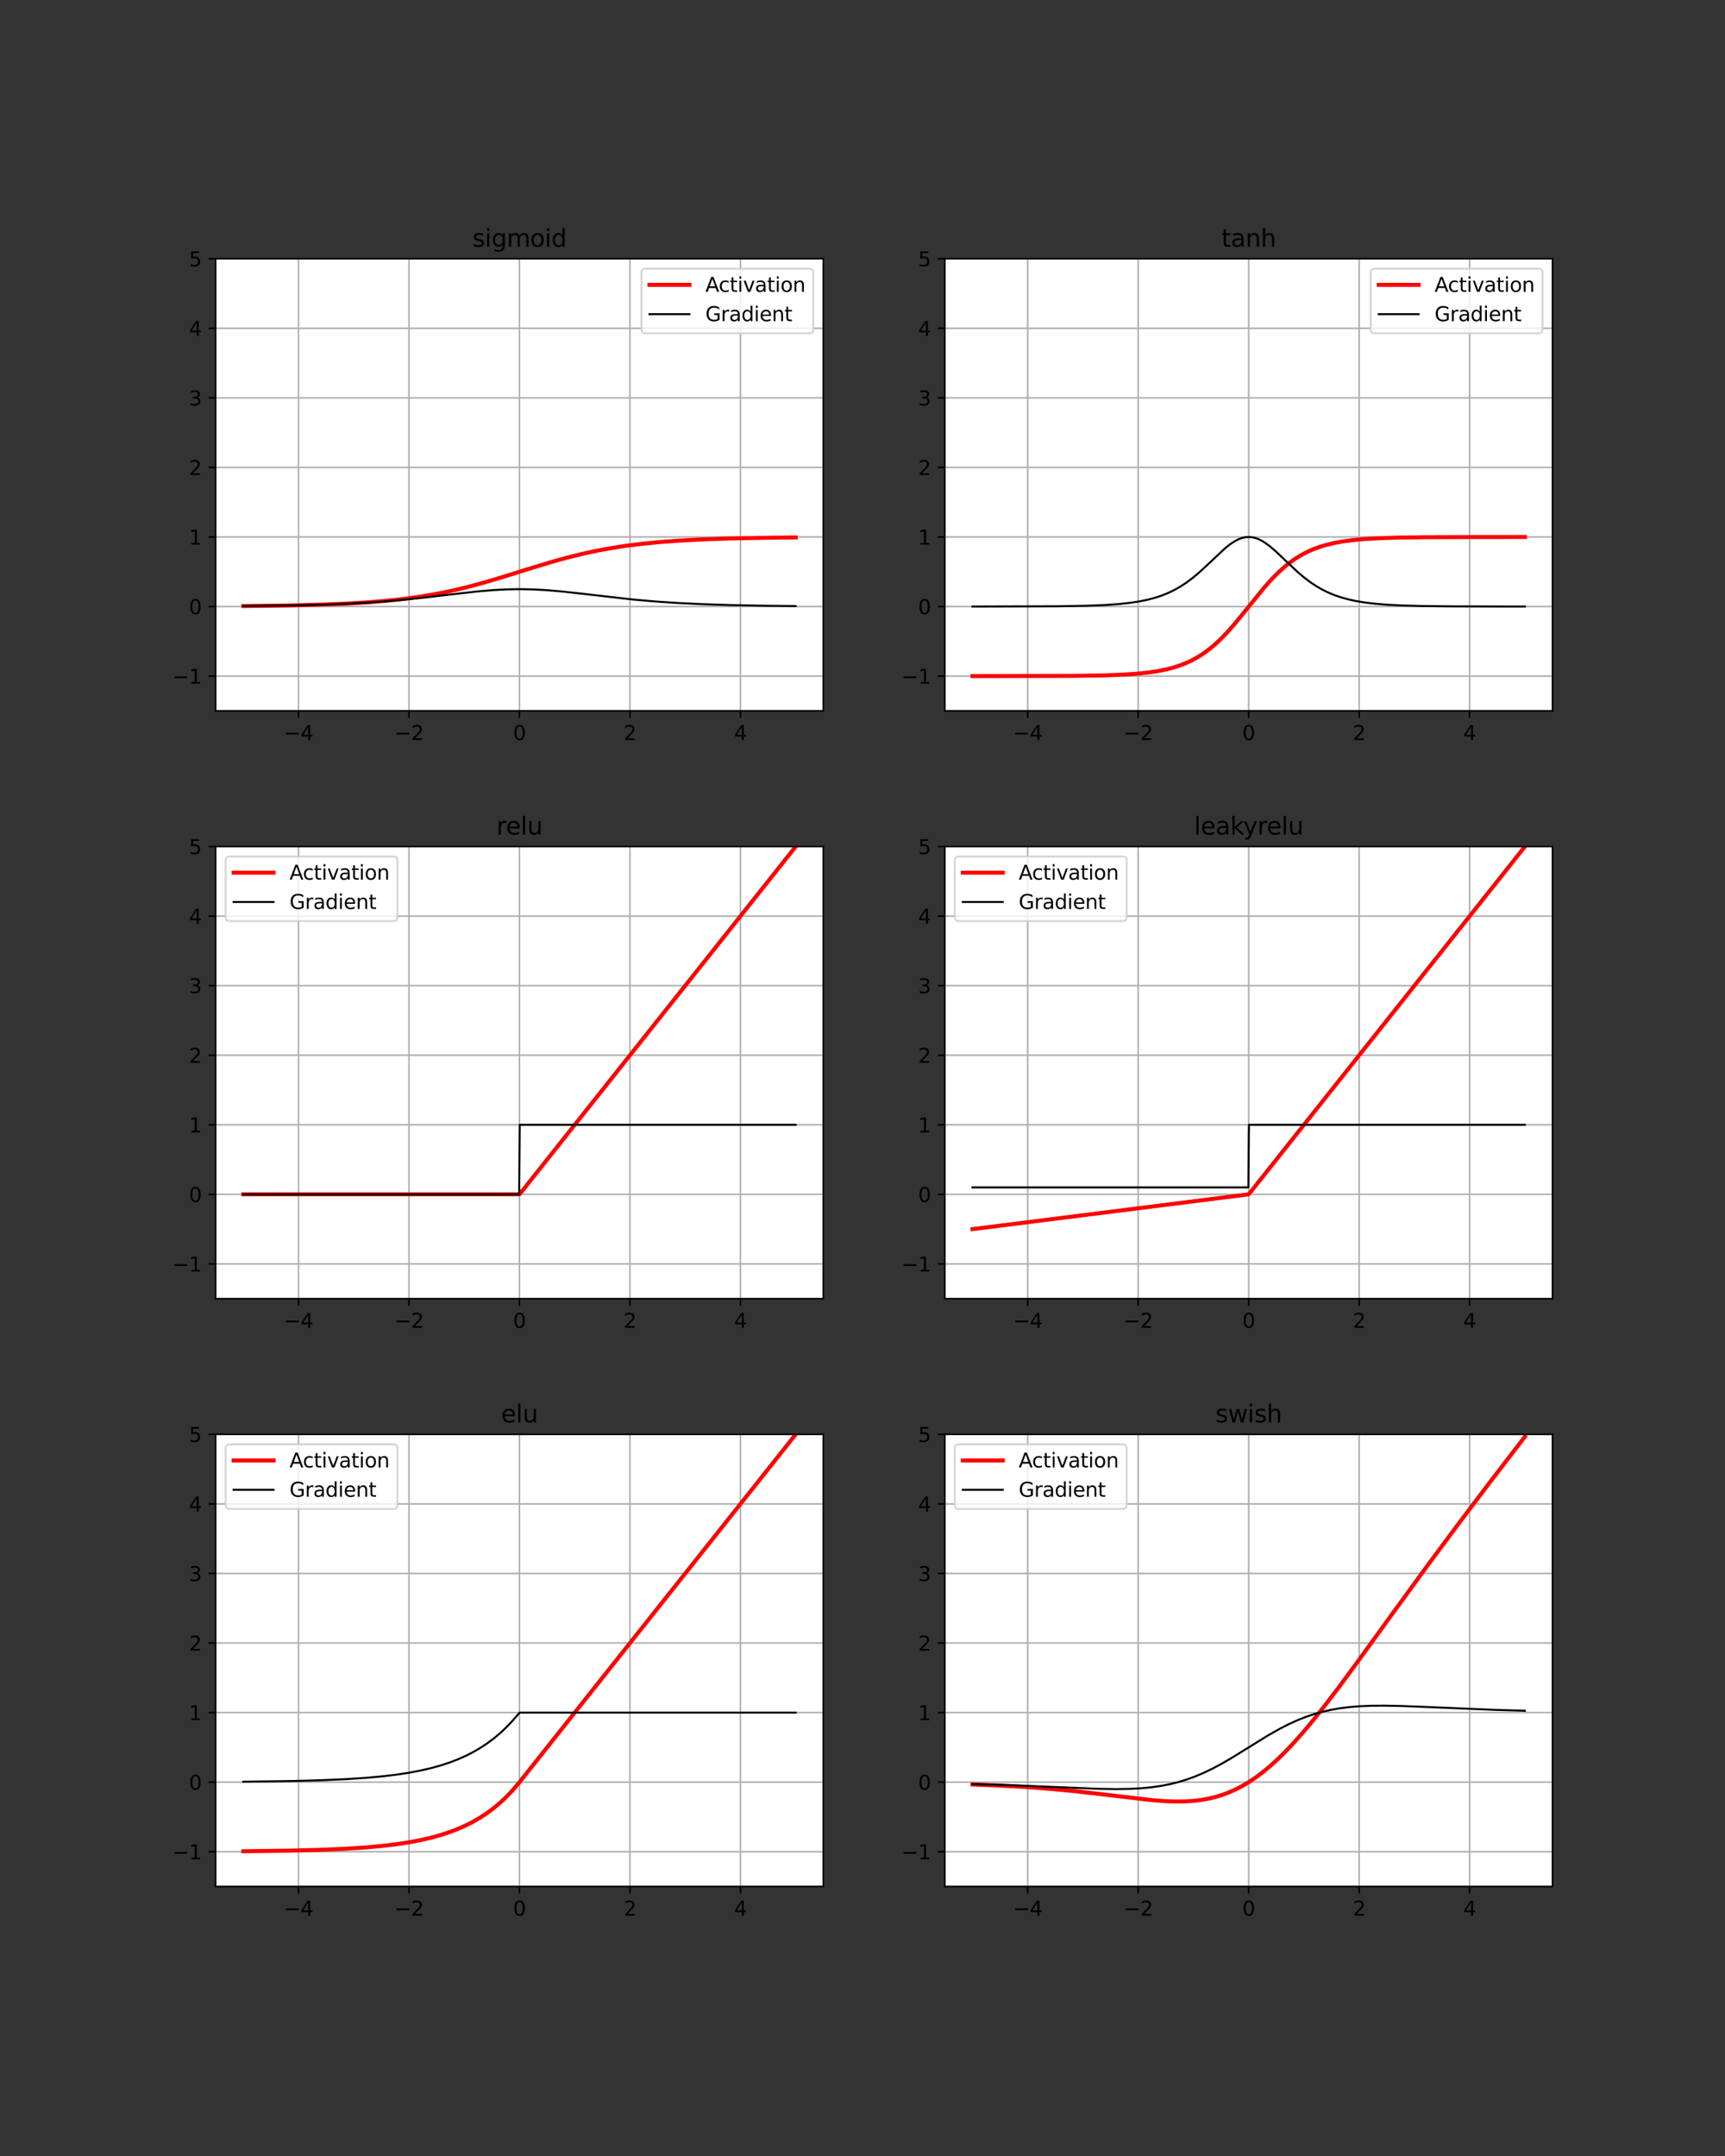 <?xml version="1.0" encoding="utf-8" standalone="no"?>
<!DOCTYPE svg PUBLIC "-//W3C//DTD SVG 1.1//EN"
  "http://www.w3.org/Graphics/SVG/1.1/DTD/svg11.dtd">
<svg xmlns:xlink="http://www.w3.org/1999/xlink" width="864pt" height="1080pt" viewBox="0 0 864 1080" xmlns="http://www.w3.org/2000/svg" version="1.1">
 <rect x="0" y="0" width="864" height="1080" fill="#333333" stroke="none"/>
 <defs>
  <style type="text/css">*{stroke-linejoin: round; stroke-linecap: butt}</style>
 </defs>
 <g id="figure_1">
  <g id="patch_1">
   <path d="M 0 1080 
L 864 1080 
L 864 0 
L 0 0 
L 0 1080 
z
" style="fill: none"/>
  </g>
  <g id="axes_1">
   <g id="patch_2">
    <path d="M 108 356.1 
L 412.364 356.1 
L 412.364 129.6 
L 108 129.6 
z
" style="fill: #ffffff"/>
   </g>
   <g id="matplotlib.axis_1">
    <g id="xtick_1">
     <g id="line2d_1">
      <path d="M 149.504 356.1 
L 149.504 129.6 
" clip-path="url(#p1980cfa67b)" style="fill: none; stroke: #b0b0b0; stroke-width: 0.8; stroke-linecap: square"/>
     </g>
     <g id="line2d_2">
      <defs>
       <path id="m76a5cb4988" d="M 0 0 
L 0 3.5 
" style="stroke: #000000; stroke-width: 0.8"/>
      </defs>
      <g>
       <use xlink:href="#m76a5cb4988" x="149.504" y="356.1" style="stroke: #000000; stroke-width: 0.8"/>
      </g>
     </g>
     <g id="text_1">
      <!-- −4 -->
      <g transform="translate(142.133 370.698)scale(0.1 -0.1)">
       <defs>
        <path id="DejaVuSans-2212" d="M 678 2272 
L 4684 2272 
L 4684 1741 
L 678 1741 
L 678 2272 
z
" transform="scale(0.016)"/>
        <path id="DejaVuSans-34" d="M 2419 4116 
L 825 1625 
L 2419 1625 
L 2419 4116 
z
M 2253 4666 
L 3047 4666 
L 3047 1625 
L 3713 1625 
L 3713 1100 
L 3047 1100 
L 3047 0 
L 2419 0 
L 2419 1100 
L 313 1100 
L 313 1709 
L 2253 4666 
z
" transform="scale(0.016)"/>
       </defs>
       <use xlink:href="#DejaVuSans-2212"/>
       <use xlink:href="#DejaVuSans-34" x="83.789"/>
      </g>
     </g>
    </g>
    <g id="xtick_2">
     <g id="line2d_3">
      <path d="M 204.843 356.1 
L 204.843 129.6 
" clip-path="url(#p1980cfa67b)" style="fill: none; stroke: #b0b0b0; stroke-width: 0.8; stroke-linecap: square"/>
     </g>
     <g id="line2d_4">
      <g>
       <use xlink:href="#m76a5cb4988" x="204.843" y="356.1" style="stroke: #000000; stroke-width: 0.8"/>
      </g>
     </g>
     <g id="text_2">
      <!-- −2 -->
      <g transform="translate(197.472 370.698)scale(0.1 -0.1)">
       <defs>
        <path id="DejaVuSans-32" d="M 1228 531 
L 3431 531 
L 3431 0 
L 469 0 
L 469 531 
Q 828 903 1448 1529 
Q 2069 2156 2228 2338 
Q 2531 2678 2651 2914 
Q 2772 3150 2772 3378 
Q 2772 3750 2511 3984 
Q 2250 4219 1831 4219 
Q 1534 4219 1204 4116 
Q 875 4013 500 3803 
L 500 4441 
Q 881 4594 1212 4672 
Q 1544 4750 1819 4750 
Q 2544 4750 2975 4387 
Q 3406 4025 3406 3419 
Q 3406 3131 3298 2873 
Q 3191 2616 2906 2266 
Q 2828 2175 2409 1742 
Q 1991 1309 1228 531 
z
" transform="scale(0.016)"/>
       </defs>
       <use xlink:href="#DejaVuSans-2212"/>
       <use xlink:href="#DejaVuSans-32" x="83.789"/>
      </g>
     </g>
    </g>
    <g id="xtick_3">
     <g id="line2d_5">
      <path d="M 260.182 356.1 
L 260.182 129.6 
" clip-path="url(#p1980cfa67b)" style="fill: none; stroke: #b0b0b0; stroke-width: 0.8; stroke-linecap: square"/>
     </g>
     <g id="line2d_6">
      <g>
       <use xlink:href="#m76a5cb4988" x="260.182" y="356.1" style="stroke: #000000; stroke-width: 0.8"/>
      </g>
     </g>
     <g id="text_3">
      <!-- 0 -->
      <g transform="translate(257.001 370.698)scale(0.1 -0.1)">
       <defs>
        <path id="DejaVuSans-30" d="M 2034 4250 
Q 1547 4250 1301 3770 
Q 1056 3291 1056 2328 
Q 1056 1369 1301 889 
Q 1547 409 2034 409 
Q 2525 409 2770 889 
Q 3016 1369 3016 2328 
Q 3016 3291 2770 3770 
Q 2525 4250 2034 4250 
z
M 2034 4750 
Q 2819 4750 3233 4129 
Q 3647 3509 3647 2328 
Q 3647 1150 3233 529 
Q 2819 -91 2034 -91 
Q 1250 -91 836 529 
Q 422 1150 422 2328 
Q 422 3509 836 4129 
Q 1250 4750 2034 4750 
z
" transform="scale(0.016)"/>
       </defs>
       <use xlink:href="#DejaVuSans-30"/>
      </g>
     </g>
    </g>
    <g id="xtick_4">
     <g id="line2d_7">
      <path d="M 315.521 356.1 
L 315.521 129.6 
" clip-path="url(#p1980cfa67b)" style="fill: none; stroke: #b0b0b0; stroke-width: 0.8; stroke-linecap: square"/>
     </g>
     <g id="line2d_8">
      <g>
       <use xlink:href="#m76a5cb4988" x="315.521" y="356.1" style="stroke: #000000; stroke-width: 0.8"/>
      </g>
     </g>
     <g id="text_4">
      <!-- 2 -->
      <g transform="translate(312.339 370.698)scale(0.1 -0.1)">
       <use xlink:href="#DejaVuSans-32"/>
      </g>
     </g>
    </g>
    <g id="xtick_5">
     <g id="line2d_9">
      <path d="M 370.86 356.1 
L 370.86 129.6 
" clip-path="url(#p1980cfa67b)" style="fill: none; stroke: #b0b0b0; stroke-width: 0.8; stroke-linecap: square"/>
     </g>
     <g id="line2d_10">
      <g>
       <use xlink:href="#m76a5cb4988" x="370.86" y="356.1" style="stroke: #000000; stroke-width: 0.8"/>
      </g>
     </g>
     <g id="text_5">
      <!-- 4 -->
      <g transform="translate(367.678 370.698)scale(0.1 -0.1)">
       <use xlink:href="#DejaVuSans-34"/>
      </g>
     </g>
    </g>
   </g>
   <g id="matplotlib.axis_2">
    <g id="ytick_1">
     <g id="line2d_11">
      <path d="M 108 338.677 
L 412.364 338.677 
" clip-path="url(#p1980cfa67b)" style="fill: none; stroke: #b0b0b0; stroke-width: 0.8; stroke-linecap: square"/>
     </g>
     <g id="line2d_12">
      <defs>
       <path id="m477f415517" d="M 0 0 
L -3.5 0 
" style="stroke: #000000; stroke-width: 0.8"/>
      </defs>
      <g>
       <use xlink:href="#m477f415517" x="108" y="338.677" style="stroke: #000000; stroke-width: 0.8"/>
      </g>
     </g>
     <g id="text_6">
      <!-- −1 -->
      <g transform="translate(86.258 342.476)scale(0.1 -0.1)">
       <defs>
        <path id="DejaVuSans-31" d="M 794 531 
L 1825 531 
L 1825 4091 
L 703 3866 
L 703 4441 
L 1819 4666 
L 2450 4666 
L 2450 531 
L 3481 531 
L 3481 0 
L 794 0 
L 794 531 
z
" transform="scale(0.016)"/>
       </defs>
       <use xlink:href="#DejaVuSans-2212"/>
       <use xlink:href="#DejaVuSans-31" x="83.789"/>
      </g>
     </g>
    </g>
    <g id="ytick_2">
     <g id="line2d_13">
      <path d="M 108 303.831 
L 412.364 303.831 
" clip-path="url(#p1980cfa67b)" style="fill: none; stroke: #b0b0b0; stroke-width: 0.8; stroke-linecap: square"/>
     </g>
     <g id="line2d_14">
      <g>
       <use xlink:href="#m477f415517" x="108" y="303.831" style="stroke: #000000; stroke-width: 0.8"/>
      </g>
     </g>
     <g id="text_7">
      <!-- 0 -->
      <g transform="translate(94.638 307.63)scale(0.1 -0.1)">
       <use xlink:href="#DejaVuSans-30"/>
      </g>
     </g>
    </g>
    <g id="ytick_3">
     <g id="line2d_15">
      <path d="M 108 268.985 
L 412.364 268.985 
" clip-path="url(#p1980cfa67b)" style="fill: none; stroke: #b0b0b0; stroke-width: 0.8; stroke-linecap: square"/>
     </g>
     <g id="line2d_16">
      <g>
       <use xlink:href="#m477f415517" x="108" y="268.985" style="stroke: #000000; stroke-width: 0.8"/>
      </g>
     </g>
     <g id="text_8">
      <!-- 1 -->
      <g transform="translate(94.638 272.784)scale(0.1 -0.1)">
       <use xlink:href="#DejaVuSans-31"/>
      </g>
     </g>
    </g>
    <g id="ytick_4">
     <g id="line2d_17">
      <path d="M 108 234.138 
L 412.364 234.138 
" clip-path="url(#p1980cfa67b)" style="fill: none; stroke: #b0b0b0; stroke-width: 0.8; stroke-linecap: square"/>
     </g>
     <g id="line2d_18">
      <g>
       <use xlink:href="#m477f415517" x="108" y="234.138" style="stroke: #000000; stroke-width: 0.8"/>
      </g>
     </g>
     <g id="text_9">
      <!-- 2 -->
      <g transform="translate(94.638 237.938)scale(0.1 -0.1)">
       <use xlink:href="#DejaVuSans-32"/>
      </g>
     </g>
    </g>
    <g id="ytick_5">
     <g id="line2d_19">
      <path d="M 108 199.292 
L 412.364 199.292 
" clip-path="url(#p1980cfa67b)" style="fill: none; stroke: #b0b0b0; stroke-width: 0.8; stroke-linecap: square"/>
     </g>
     <g id="line2d_20">
      <g>
       <use xlink:href="#m477f415517" x="108" y="199.292" style="stroke: #000000; stroke-width: 0.8"/>
      </g>
     </g>
     <g id="text_10">
      <!-- 3 -->
      <g transform="translate(94.638 203.092)scale(0.1 -0.1)">
       <defs>
        <path id="DejaVuSans-33" d="M 2597 2516 
Q 3050 2419 3304 2112 
Q 3559 1806 3559 1356 
Q 3559 666 3084 287 
Q 2609 -91 1734 -91 
Q 1441 -91 1130 -33 
Q 819 25 488 141 
L 488 750 
Q 750 597 1062 519 
Q 1375 441 1716 441 
Q 2309 441 2620 675 
Q 2931 909 2931 1356 
Q 2931 1769 2642 2001 
Q 2353 2234 1838 2234 
L 1294 2234 
L 1294 2753 
L 1863 2753 
Q 2328 2753 2575 2939 
Q 2822 3125 2822 3475 
Q 2822 3834 2567 4026 
Q 2313 4219 1838 4219 
Q 1578 4219 1281 4162 
Q 984 4106 628 3988 
L 628 4550 
Q 988 4650 1302 4700 
Q 1616 4750 1894 4750 
Q 2613 4750 3031 4423 
Q 3450 4097 3450 3541 
Q 3450 3153 3228 2886 
Q 3006 2619 2597 2516 
z
" transform="scale(0.016)"/>
       </defs>
       <use xlink:href="#DejaVuSans-33"/>
      </g>
     </g>
    </g>
    <g id="ytick_6">
     <g id="line2d_21">
      <path d="M 108 164.446 
L 412.364 164.446 
" clip-path="url(#p1980cfa67b)" style="fill: none; stroke: #b0b0b0; stroke-width: 0.8; stroke-linecap: square"/>
     </g>
     <g id="line2d_22">
      <g>
       <use xlink:href="#m477f415517" x="108" y="164.446" style="stroke: #000000; stroke-width: 0.8"/>
      </g>
     </g>
     <g id="text_11">
      <!-- 4 -->
      <g transform="translate(94.638 168.245)scale(0.1 -0.1)">
       <use xlink:href="#DejaVuSans-34"/>
      </g>
     </g>
    </g>
    <g id="ytick_7">
     <g id="line2d_23">
      <path d="M 108 129.6 
L 412.364 129.6 
" clip-path="url(#p1980cfa67b)" style="fill: none; stroke: #b0b0b0; stroke-width: 0.8; stroke-linecap: square"/>
     </g>
     <g id="line2d_24">
      <g>
       <use xlink:href="#m477f415517" x="108" y="129.6" style="stroke: #000000; stroke-width: 0.8"/>
      </g>
     </g>
     <g id="text_12">
      <!-- 5 -->
      <g transform="translate(94.638 133.399)scale(0.1 -0.1)">
       <defs>
        <path id="DejaVuSans-35" d="M 691 4666 
L 3169 4666 
L 3169 4134 
L 1269 4134 
L 1269 2991 
Q 1406 3038 1543 3061 
Q 1681 3084 1819 3084 
Q 2600 3084 3056 2656 
Q 3513 2228 3513 1497 
Q 3513 744 3044 326 
Q 2575 -91 1722 -91 
Q 1428 -91 1123 -41 
Q 819 9 494 109 
L 494 744 
Q 775 591 1075 516 
Q 1375 441 1709 441 
Q 2250 441 2565 725 
Q 2881 1009 2881 1497 
Q 2881 1984 2565 2268 
Q 2250 2553 1709 2553 
Q 1456 2553 1204 2497 
Q 953 2441 691 2322 
L 691 4666 
z
" transform="scale(0.016)"/>
       </defs>
       <use xlink:href="#DejaVuSans-35"/>
      </g>
     </g>
    </g>
   </g>
   <g id="line2d_25">
    <path d="M 121.835 303.598 
L 145.377 303.29 
L 161.719 302.866 
L 174.736 302.311 
L 185.538 301.632 
L 194.955 300.817 
L 203.264 299.881 
L 211.019 298.788 
L 218.498 297.508 
L 225.699 296.048 
L 232.9 294.363 
L 240.655 292.312 
L 249.518 289.724 
L 263.644 285.319 
L 276.108 281.528 
L 284.417 279.231 
L 291.895 277.389 
L 299.096 275.842 
L 306.298 274.521 
L 313.776 273.375 
L 321.808 272.376 
L 330.394 271.538 
L 340.088 270.823 
L 351.167 270.238 
L 364.461 269.771 
L 381.08 269.42 
L 398.529 269.218 
L 398.529 269.218 
" clip-path="url(#p1980cfa67b)" style="fill: none; stroke: #ff0000; stroke-width: 2; stroke-linecap: square"/>
   </g>
   <g id="line2d_26">
    <path d="M 121.835 303.599 
L 145.654 303.293 
L 162.549 302.866 
L 176.121 302.31 
L 188.031 301.603 
L 199.11 300.72 
L 210.189 299.61 
L 224.591 297.92 
L 239.27 296.254 
L 247.303 295.575 
L 253.95 295.229 
L 260.32 295.119 
L 266.691 295.239 
L 273.338 295.594 
L 280.816 296.226 
L 290.51 297.289 
L 317.376 300.356 
L 328.178 301.298 
L 339.257 302.042 
L 351.444 302.633 
L 365.569 303.091 
L 383.296 303.433 
L 398.529 303.599 
L 398.529 303.599 
" clip-path="url(#p1980cfa67b)" style="fill: none; stroke: #000000; stroke-linecap: square"/>
   </g>
   <g id="patch_3">
    <path d="M 108 356.1 
L 108 129.6 
" style="fill: none; stroke: #000000; stroke-width: 0.8; stroke-linejoin: miter; stroke-linecap: square"/>
   </g>
   <g id="patch_4">
    <path d="M 412.364 356.1 
L 412.364 129.6 
" style="fill: none; stroke: #000000; stroke-width: 0.8; stroke-linejoin: miter; stroke-linecap: square"/>
   </g>
   <g id="patch_5">
    <path d="M 108 356.1 
L 412.364 356.1 
" style="fill: none; stroke: #000000; stroke-width: 0.8; stroke-linejoin: miter; stroke-linecap: square"/>
   </g>
   <g id="patch_6">
    <path d="M 108 129.6 
L 412.364 129.6 
" style="fill: none; stroke: #000000; stroke-width: 0.8; stroke-linejoin: miter; stroke-linecap: square"/>
   </g>
   <g id="text_13">
    <!-- sigmoid -->
    <g transform="translate(236.589 123.6)scale(0.12 -0.12)">
     <defs>
      <path id="DejaVuSans-73" d="M 2834 3397 
L 2834 2853 
Q 2591 2978 2328 3040 
Q 2066 3103 1784 3103 
Q 1356 3103 1142 2972 
Q 928 2841 928 2578 
Q 928 2378 1081 2264 
Q 1234 2150 1697 2047 
L 1894 2003 
Q 2506 1872 2764 1633 
Q 3022 1394 3022 966 
Q 3022 478 2636 193 
Q 2250 -91 1575 -91 
Q 1294 -91 989 -36 
Q 684 19 347 128 
L 347 722 
Q 666 556 975 473 
Q 1284 391 1588 391 
Q 1994 391 2212 530 
Q 2431 669 2431 922 
Q 2431 1156 2273 1281 
Q 2116 1406 1581 1522 
L 1381 1569 
Q 847 1681 609 1914 
Q 372 2147 372 2553 
Q 372 3047 722 3315 
Q 1072 3584 1716 3584 
Q 2034 3584 2315 3537 
Q 2597 3491 2834 3397 
z
" transform="scale(0.016)"/>
      <path id="DejaVuSans-69" d="M 603 3500 
L 1178 3500 
L 1178 0 
L 603 0 
L 603 3500 
z
M 603 4863 
L 1178 4863 
L 1178 4134 
L 603 4134 
L 603 4863 
z
" transform="scale(0.016)"/>
      <path id="DejaVuSans-67" d="M 2906 1791 
Q 2906 2416 2648 2759 
Q 2391 3103 1925 3103 
Q 1463 3103 1205 2759 
Q 947 2416 947 1791 
Q 947 1169 1205 825 
Q 1463 481 1925 481 
Q 2391 481 2648 825 
Q 2906 1169 2906 1791 
z
M 3481 434 
Q 3481 -459 3084 -895 
Q 2688 -1331 1869 -1331 
Q 1566 -1331 1297 -1286 
Q 1028 -1241 775 -1147 
L 775 -588 
Q 1028 -725 1275 -790 
Q 1522 -856 1778 -856 
Q 2344 -856 2625 -561 
Q 2906 -266 2906 331 
L 2906 616 
Q 2728 306 2450 153 
Q 2172 0 1784 0 
Q 1141 0 747 490 
Q 353 981 353 1791 
Q 353 2603 747 3093 
Q 1141 3584 1784 3584 
Q 2172 3584 2450 3431 
Q 2728 3278 2906 2969 
L 2906 3500 
L 3481 3500 
L 3481 434 
z
" transform="scale(0.016)"/>
      <path id="DejaVuSans-6d" d="M 3328 2828 
Q 3544 3216 3844 3400 
Q 4144 3584 4550 3584 
Q 5097 3584 5394 3201 
Q 5691 2819 5691 2113 
L 5691 0 
L 5113 0 
L 5113 2094 
Q 5113 2597 4934 2840 
Q 4756 3084 4391 3084 
Q 3944 3084 3684 2787 
Q 3425 2491 3425 1978 
L 3425 0 
L 2847 0 
L 2847 2094 
Q 2847 2600 2669 2842 
Q 2491 3084 2119 3084 
Q 1678 3084 1418 2786 
Q 1159 2488 1159 1978 
L 1159 0 
L 581 0 
L 581 3500 
L 1159 3500 
L 1159 2956 
Q 1356 3278 1631 3431 
Q 1906 3584 2284 3584 
Q 2666 3584 2933 3390 
Q 3200 3197 3328 2828 
z
" transform="scale(0.016)"/>
      <path id="DejaVuSans-6f" d="M 1959 3097 
Q 1497 3097 1228 2736 
Q 959 2375 959 1747 
Q 959 1119 1226 758 
Q 1494 397 1959 397 
Q 2419 397 2687 759 
Q 2956 1122 2956 1747 
Q 2956 2369 2687 2733 
Q 2419 3097 1959 3097 
z
M 1959 3584 
Q 2709 3584 3137 3096 
Q 3566 2609 3566 1747 
Q 3566 888 3137 398 
Q 2709 -91 1959 -91 
Q 1206 -91 779 398 
Q 353 888 353 1747 
Q 353 2609 779 3096 
Q 1206 3584 1959 3584 
z
" transform="scale(0.016)"/>
      <path id="DejaVuSans-64" d="M 2906 2969 
L 2906 4863 
L 3481 4863 
L 3481 0 
L 2906 0 
L 2906 525 
Q 2725 213 2448 61 
Q 2172 -91 1784 -91 
Q 1150 -91 751 415 
Q 353 922 353 1747 
Q 353 2572 751 3078 
Q 1150 3584 1784 3584 
Q 2172 3584 2448 3432 
Q 2725 3281 2906 2969 
z
M 947 1747 
Q 947 1113 1208 752 
Q 1469 391 1925 391 
Q 2381 391 2643 752 
Q 2906 1113 2906 1747 
Q 2906 2381 2643 2742 
Q 2381 3103 1925 3103 
Q 1469 3103 1208 2742 
Q 947 2381 947 1747 
z
" transform="scale(0.016)"/>
     </defs>
     <use xlink:href="#DejaVuSans-73"/>
     <use xlink:href="#DejaVuSans-69" x="52.1"/>
     <use xlink:href="#DejaVuSans-67" x="79.883"/>
     <use xlink:href="#DejaVuSans-6d" x="143.359"/>
     <use xlink:href="#DejaVuSans-6f" x="240.771"/>
     <use xlink:href="#DejaVuSans-69" x="301.953"/>
     <use xlink:href="#DejaVuSans-64" x="329.736"/>
    </g>
   </g>
   <g id="legend_1">
    <g id="patch_7">
     <path d="M 323.3 166.956 
L 405.364 166.956 
Q 407.364 166.956 407.364 164.956 
L 407.364 136.6 
Q 407.364 134.6 405.364 134.6 
L 323.3 134.6 
Q 321.3 134.6 321.3 136.6 
L 321.3 164.956 
Q 321.3 166.956 323.3 166.956 
z
" style="fill: #ffffff; opacity: 0.8; stroke: #cccccc; stroke-linejoin: miter"/>
    </g>
    <g id="line2d_27">
     <path d="M 325.3 142.698 
L 335.3 142.698 
L 345.3 142.698 
" style="fill: none; stroke: #ff0000; stroke-width: 2; stroke-linecap: square"/>
    </g>
    <g id="text_14">
     <!-- Activation -->
     <g transform="translate(353.3 146.198)scale(0.1 -0.1)">
      <defs>
       <path id="DejaVuSans-41" d="M 2188 4044 
L 1331 1722 
L 3047 1722 
L 2188 4044 
z
M 1831 4666 
L 2547 4666 
L 4325 0 
L 3669 0 
L 3244 1197 
L 1141 1197 
L 716 0 
L 50 0 
L 1831 4666 
z
" transform="scale(0.016)"/>
       <path id="DejaVuSans-63" d="M 3122 3366 
L 3122 2828 
Q 2878 2963 2633 3030 
Q 2388 3097 2138 3097 
Q 1578 3097 1268 2742 
Q 959 2388 959 1747 
Q 959 1106 1268 751 
Q 1578 397 2138 397 
Q 2388 397 2633 464 
Q 2878 531 3122 666 
L 3122 134 
Q 2881 22 2623 -34 
Q 2366 -91 2075 -91 
Q 1284 -91 818 406 
Q 353 903 353 1747 
Q 353 2603 823 3093 
Q 1294 3584 2113 3584 
Q 2378 3584 2631 3529 
Q 2884 3475 3122 3366 
z
" transform="scale(0.016)"/>
       <path id="DejaVuSans-74" d="M 1172 4494 
L 1172 3500 
L 2356 3500 
L 2356 3053 
L 1172 3053 
L 1172 1153 
Q 1172 725 1289 603 
Q 1406 481 1766 481 
L 2356 481 
L 2356 0 
L 1766 0 
Q 1100 0 847 248 
Q 594 497 594 1153 
L 594 3053 
L 172 3053 
L 172 3500 
L 594 3500 
L 594 4494 
L 1172 4494 
z
" transform="scale(0.016)"/>
       <path id="DejaVuSans-76" d="M 191 3500 
L 800 3500 
L 1894 563 
L 2988 3500 
L 3597 3500 
L 2284 0 
L 1503 0 
L 191 3500 
z
" transform="scale(0.016)"/>
       <path id="DejaVuSans-61" d="M 2194 1759 
Q 1497 1759 1228 1600 
Q 959 1441 959 1056 
Q 959 750 1161 570 
Q 1363 391 1709 391 
Q 2188 391 2477 730 
Q 2766 1069 2766 1631 
L 2766 1759 
L 2194 1759 
z
M 3341 1997 
L 3341 0 
L 2766 0 
L 2766 531 
Q 2569 213 2275 61 
Q 1981 -91 1556 -91 
Q 1019 -91 701 211 
Q 384 513 384 1019 
Q 384 1609 779 1909 
Q 1175 2209 1959 2209 
L 2766 2209 
L 2766 2266 
Q 2766 2663 2505 2880 
Q 2244 3097 1772 3097 
Q 1472 3097 1187 3025 
Q 903 2953 641 2809 
L 641 3341 
Q 956 3463 1253 3523 
Q 1550 3584 1831 3584 
Q 2591 3584 2966 3190 
Q 3341 2797 3341 1997 
z
" transform="scale(0.016)"/>
       <path id="DejaVuSans-6e" d="M 3513 2113 
L 3513 0 
L 2938 0 
L 2938 2094 
Q 2938 2591 2744 2837 
Q 2550 3084 2163 3084 
Q 1697 3084 1428 2787 
Q 1159 2491 1159 1978 
L 1159 0 
L 581 0 
L 581 3500 
L 1159 3500 
L 1159 2956 
Q 1366 3272 1645 3428 
Q 1925 3584 2291 3584 
Q 2894 3584 3203 3211 
Q 3513 2838 3513 2113 
z
" transform="scale(0.016)"/>
      </defs>
      <use xlink:href="#DejaVuSans-41"/>
      <use xlink:href="#DejaVuSans-63" x="66.658"/>
      <use xlink:href="#DejaVuSans-74" x="121.639"/>
      <use xlink:href="#DejaVuSans-69" x="160.848"/>
      <use xlink:href="#DejaVuSans-76" x="188.631"/>
      <use xlink:href="#DejaVuSans-61" x="247.811"/>
      <use xlink:href="#DejaVuSans-74" x="309.09"/>
      <use xlink:href="#DejaVuSans-69" x="348.299"/>
      <use xlink:href="#DejaVuSans-6f" x="376.082"/>
      <use xlink:href="#DejaVuSans-6e" x="437.264"/>
     </g>
    </g>
    <g id="line2d_28">
     <path d="M 325.3 157.377 
L 335.3 157.377 
L 345.3 157.377 
" style="fill: none; stroke: #000000; stroke-linecap: square"/>
    </g>
    <g id="text_15">
     <!-- Gradient -->
     <g transform="translate(353.3 160.877)scale(0.1 -0.1)">
      <defs>
       <path id="DejaVuSans-47" d="M 3809 666 
L 3809 1919 
L 2778 1919 
L 2778 2438 
L 4434 2438 
L 4434 434 
Q 4069 175 3628 42 
Q 3188 -91 2688 -91 
Q 1594 -91 976 548 
Q 359 1188 359 2328 
Q 359 3472 976 4111 
Q 1594 4750 2688 4750 
Q 3144 4750 3555 4637 
Q 3966 4525 4313 4306 
L 4313 3634 
Q 3963 3931 3569 4081 
Q 3175 4231 2741 4231 
Q 1884 4231 1454 3753 
Q 1025 3275 1025 2328 
Q 1025 1384 1454 906 
Q 1884 428 2741 428 
Q 3075 428 3337 486 
Q 3600 544 3809 666 
z
" transform="scale(0.016)"/>
       <path id="DejaVuSans-72" d="M 2631 2963 
Q 2534 3019 2420 3045 
Q 2306 3072 2169 3072 
Q 1681 3072 1420 2755 
Q 1159 2438 1159 1844 
L 1159 0 
L 581 0 
L 581 3500 
L 1159 3500 
L 1159 2956 
Q 1341 3275 1631 3429 
Q 1922 3584 2338 3584 
Q 2397 3584 2469 3576 
Q 2541 3569 2628 3553 
L 2631 2963 
z
" transform="scale(0.016)"/>
       <path id="DejaVuSans-65" d="M 3597 1894 
L 3597 1613 
L 953 1613 
Q 991 1019 1311 708 
Q 1631 397 2203 397 
Q 2534 397 2845 478 
Q 3156 559 3463 722 
L 3463 178 
Q 3153 47 2828 -22 
Q 2503 -91 2169 -91 
Q 1331 -91 842 396 
Q 353 884 353 1716 
Q 353 2575 817 3079 
Q 1281 3584 2069 3584 
Q 2775 3584 3186 3129 
Q 3597 2675 3597 1894 
z
M 3022 2063 
Q 3016 2534 2758 2815 
Q 2500 3097 2075 3097 
Q 1594 3097 1305 2825 
Q 1016 2553 972 2059 
L 3022 2063 
z
" transform="scale(0.016)"/>
      </defs>
      <use xlink:href="#DejaVuSans-47"/>
      <use xlink:href="#DejaVuSans-72" x="77.49"/>
      <use xlink:href="#DejaVuSans-61" x="118.604"/>
      <use xlink:href="#DejaVuSans-64" x="179.883"/>
      <use xlink:href="#DejaVuSans-69" x="243.359"/>
      <use xlink:href="#DejaVuSans-65" x="271.143"/>
      <use xlink:href="#DejaVuSans-6e" x="332.666"/>
      <use xlink:href="#DejaVuSans-74" x="396.045"/>
     </g>
    </g>
   </g>
  </g>
  <g id="axes_2">
   <g id="patch_8">
    <path d="M 473.236 356.1 
L 777.6 356.1 
L 777.6 129.6 
L 473.236 129.6 
z
" style="fill: #ffffff"/>
   </g>
   <g id="matplotlib.axis_3">
    <g id="xtick_6">
     <g id="line2d_29">
      <path d="M 514.74 356.1 
L 514.74 129.6 
" clip-path="url(#p1851bf3476)" style="fill: none; stroke: #b0b0b0; stroke-width: 0.8; stroke-linecap: square"/>
     </g>
     <g id="line2d_30">
      <g>
       <use xlink:href="#m76a5cb4988" x="514.74" y="356.1" style="stroke: #000000; stroke-width: 0.8"/>
      </g>
     </g>
     <g id="text_16">
      <!-- −4 -->
      <g transform="translate(507.369 370.698)scale(0.1 -0.1)">
       <use xlink:href="#DejaVuSans-2212"/>
       <use xlink:href="#DejaVuSans-34" x="83.789"/>
      </g>
     </g>
    </g>
    <g id="xtick_7">
     <g id="line2d_31">
      <path d="M 570.079 356.1 
L 570.079 129.6 
" clip-path="url(#p1851bf3476)" style="fill: none; stroke: #b0b0b0; stroke-width: 0.8; stroke-linecap: square"/>
     </g>
     <g id="line2d_32">
      <g>
       <use xlink:href="#m76a5cb4988" x="570.079" y="356.1" style="stroke: #000000; stroke-width: 0.8"/>
      </g>
     </g>
     <g id="text_17">
      <!-- −2 -->
      <g transform="translate(562.708 370.698)scale(0.1 -0.1)">
       <use xlink:href="#DejaVuSans-2212"/>
       <use xlink:href="#DejaVuSans-32" x="83.789"/>
      </g>
     </g>
    </g>
    <g id="xtick_8">
     <g id="line2d_33">
      <path d="M 625.418 356.1 
L 625.418 129.6 
" clip-path="url(#p1851bf3476)" style="fill: none; stroke: #b0b0b0; stroke-width: 0.8; stroke-linecap: square"/>
     </g>
     <g id="line2d_34">
      <g>
       <use xlink:href="#m76a5cb4988" x="625.418" y="356.1" style="stroke: #000000; stroke-width: 0.8"/>
      </g>
     </g>
     <g id="text_18">
      <!-- 0 -->
      <g transform="translate(622.237 370.698)scale(0.1 -0.1)">
       <use xlink:href="#DejaVuSans-30"/>
      </g>
     </g>
    </g>
    <g id="xtick_9">
     <g id="line2d_35">
      <path d="M 680.757 356.1 
L 680.757 129.6 
" clip-path="url(#p1851bf3476)" style="fill: none; stroke: #b0b0b0; stroke-width: 0.8; stroke-linecap: square"/>
     </g>
     <g id="line2d_36">
      <g>
       <use xlink:href="#m76a5cb4988" x="680.757" y="356.1" style="stroke: #000000; stroke-width: 0.8"/>
      </g>
     </g>
     <g id="text_19">
      <!-- 2 -->
      <g transform="translate(677.576 370.698)scale(0.1 -0.1)">
       <use xlink:href="#DejaVuSans-32"/>
      </g>
     </g>
    </g>
    <g id="xtick_10">
     <g id="line2d_37">
      <path d="M 736.096 356.1 
L 736.096 129.6 
" clip-path="url(#p1851bf3476)" style="fill: none; stroke: #b0b0b0; stroke-width: 0.8; stroke-linecap: square"/>
     </g>
     <g id="line2d_38">
      <g>
       <use xlink:href="#m76a5cb4988" x="736.096" y="356.1" style="stroke: #000000; stroke-width: 0.8"/>
      </g>
     </g>
     <g id="text_20">
      <!-- 4 -->
      <g transform="translate(732.915 370.698)scale(0.1 -0.1)">
       <use xlink:href="#DejaVuSans-34"/>
      </g>
     </g>
    </g>
   </g>
   <g id="matplotlib.axis_4">
    <g id="ytick_8">
     <g id="line2d_39">
      <path d="M 473.236 338.677 
L 777.6 338.677 
" clip-path="url(#p1851bf3476)" style="fill: none; stroke: #b0b0b0; stroke-width: 0.8; stroke-linecap: square"/>
     </g>
     <g id="line2d_40">
      <g>
       <use xlink:href="#m477f415517" x="473.236" y="338.677" style="stroke: #000000; stroke-width: 0.8"/>
      </g>
     </g>
     <g id="text_21">
      <!-- −1 -->
      <g transform="translate(451.494 342.476)scale(0.1 -0.1)">
       <use xlink:href="#DejaVuSans-2212"/>
       <use xlink:href="#DejaVuSans-31" x="83.789"/>
      </g>
     </g>
    </g>
    <g id="ytick_9">
     <g id="line2d_41">
      <path d="M 473.236 303.831 
L 777.6 303.831 
" clip-path="url(#p1851bf3476)" style="fill: none; stroke: #b0b0b0; stroke-width: 0.8; stroke-linecap: square"/>
     </g>
     <g id="line2d_42">
      <g>
       <use xlink:href="#m477f415517" x="473.236" y="303.831" style="stroke: #000000; stroke-width: 0.8"/>
      </g>
     </g>
     <g id="text_22">
      <!-- 0 -->
      <g transform="translate(459.874 307.63)scale(0.1 -0.1)">
       <use xlink:href="#DejaVuSans-30"/>
      </g>
     </g>
    </g>
    <g id="ytick_10">
     <g id="line2d_43">
      <path d="M 473.236 268.985 
L 777.6 268.985 
" clip-path="url(#p1851bf3476)" style="fill: none; stroke: #b0b0b0; stroke-width: 0.8; stroke-linecap: square"/>
     </g>
     <g id="line2d_44">
      <g>
       <use xlink:href="#m477f415517" x="473.236" y="268.985" style="stroke: #000000; stroke-width: 0.8"/>
      </g>
     </g>
     <g id="text_23">
      <!-- 1 -->
      <g transform="translate(459.874 272.784)scale(0.1 -0.1)">
       <use xlink:href="#DejaVuSans-31"/>
      </g>
     </g>
    </g>
    <g id="ytick_11">
     <g id="line2d_45">
      <path d="M 473.236 234.138 
L 777.6 234.138 
" clip-path="url(#p1851bf3476)" style="fill: none; stroke: #b0b0b0; stroke-width: 0.8; stroke-linecap: square"/>
     </g>
     <g id="line2d_46">
      <g>
       <use xlink:href="#m477f415517" x="473.236" y="234.138" style="stroke: #000000; stroke-width: 0.8"/>
      </g>
     </g>
     <g id="text_24">
      <!-- 2 -->
      <g transform="translate(459.874 237.938)scale(0.1 -0.1)">
       <use xlink:href="#DejaVuSans-32"/>
      </g>
     </g>
    </g>
    <g id="ytick_12">
     <g id="line2d_47">
      <path d="M 473.236 199.292 
L 777.6 199.292 
" clip-path="url(#p1851bf3476)" style="fill: none; stroke: #b0b0b0; stroke-width: 0.8; stroke-linecap: square"/>
     </g>
     <g id="line2d_48">
      <g>
       <use xlink:href="#m477f415517" x="473.236" y="199.292" style="stroke: #000000; stroke-width: 0.8"/>
      </g>
     </g>
     <g id="text_25">
      <!-- 3 -->
      <g transform="translate(459.874 203.092)scale(0.1 -0.1)">
       <use xlink:href="#DejaVuSans-33"/>
      </g>
     </g>
    </g>
    <g id="ytick_13">
     <g id="line2d_49">
      <path d="M 473.236 164.446 
L 777.6 164.446 
" clip-path="url(#p1851bf3476)" style="fill: none; stroke: #b0b0b0; stroke-width: 0.8; stroke-linecap: square"/>
     </g>
     <g id="line2d_50">
      <g>
       <use xlink:href="#m477f415517" x="473.236" y="164.446" style="stroke: #000000; stroke-width: 0.8"/>
      </g>
     </g>
     <g id="text_26">
      <!-- 4 -->
      <g transform="translate(459.874 168.245)scale(0.1 -0.1)">
       <use xlink:href="#DejaVuSans-34"/>
      </g>
     </g>
    </g>
    <g id="ytick_14">
     <g id="line2d_51">
      <path d="M 473.236 129.6 
L 777.6 129.6 
" clip-path="url(#p1851bf3476)" style="fill: none; stroke: #b0b0b0; stroke-width: 0.8; stroke-linecap: square"/>
     </g>
     <g id="line2d_52">
      <g>
       <use xlink:href="#m477f415517" x="473.236" y="129.6" style="stroke: #000000; stroke-width: 0.8"/>
      </g>
     </g>
     <g id="text_27">
      <!-- 5 -->
      <g transform="translate(459.874 133.399)scale(0.1 -0.1)">
       <use xlink:href="#DejaVuSans-35"/>
      </g>
     </g>
    </g>
   </g>
   <g id="line2d_53">
    <path d="M 487.071 338.674 
L 537.757 338.554 
L 552.99 338.308 
L 562.684 337.937 
L 569.608 337.465 
L 575.425 336.848 
L 580.133 336.133 
L 584.288 335.286 
L 587.889 334.34 
L 591.212 333.254 
L 594.259 332.045 
L 597.306 330.601 
L 600.075 329.058 
L 602.845 327.275 
L 605.615 325.235 
L 608.384 322.929 
L 611.431 320.084 
L 614.478 316.933 
L 618.078 312.863 
L 622.51 307.48 
L 633.589 293.83 
L 637.189 289.84 
L 640.236 286.77 
L 643.283 284.013 
L 646.053 281.787 
L 648.822 279.825 
L 651.592 278.116 
L 654.639 276.506 
L 657.685 275.151 
L 661.009 273.928 
L 664.61 272.858 
L 668.487 271.951 
L 672.642 271.206 
L 677.627 270.549 
L 683.444 270.02 
L 690.645 269.604 
L 700.062 269.299 
L 713.634 269.103 
L 738.284 269.005 
L 763.765 268.988 
L 763.765 268.988 
" clip-path="url(#p1851bf3476)" style="fill: none; stroke: #ff0000; stroke-width: 2; stroke-linecap: square"/>
   </g>
   <g id="line2d_54">
    <path d="M 487.071 303.824 
L 529.448 303.696 
L 544.127 303.442 
L 553.544 303.067 
L 560.468 302.579 
L 566.008 301.98 
L 570.716 301.257 
L 574.871 300.401 
L 578.472 299.448 
L 581.795 298.355 
L 585.119 297.02 
L 588.166 295.553 
L 591.212 293.829 
L 594.259 291.83 
L 597.306 289.551 
L 600.629 286.764 
L 604.507 283.194 
L 613.647 274.602 
L 616.14 272.627 
L 618.355 271.16 
L 620.294 270.153 
L 621.956 269.525 
L 623.618 269.132 
L 625.28 268.985 
L 626.942 269.09 
L 628.603 269.442 
L 630.265 270.032 
L 631.927 270.844 
L 633.866 272.041 
L 636.082 273.688 
L 638.851 276.061 
L 642.729 279.719 
L 649.653 286.272 
L 652.977 289.107 
L 656.023 291.436 
L 659.07 293.486 
L 662.117 295.26 
L 665.164 296.771 
L 668.21 298.045 
L 671.534 299.195 
L 675.135 300.2 
L 679.012 301.051 
L 683.444 301.79 
L 688.429 302.395 
L 694.522 302.9 
L 702.001 303.285 
L 711.972 303.564 
L 726.928 303.74 
L 756.287 303.82 
L 763.765 303.824 
L 763.765 303.824 
" clip-path="url(#p1851bf3476)" style="fill: none; stroke: #000000; stroke-linecap: square"/>
   </g>
   <g id="patch_9">
    <path d="M 473.236 356.1 
L 473.236 129.6 
" style="fill: none; stroke: #000000; stroke-width: 0.8; stroke-linejoin: miter; stroke-linecap: square"/>
   </g>
   <g id="patch_10">
    <path d="M 777.6 356.1 
L 777.6 129.6 
" style="fill: none; stroke: #000000; stroke-width: 0.8; stroke-linejoin: miter; stroke-linecap: square"/>
   </g>
   <g id="patch_11">
    <path d="M 473.236 356.1 
L 777.6 356.1 
" style="fill: none; stroke: #000000; stroke-width: 0.8; stroke-linejoin: miter; stroke-linecap: square"/>
   </g>
   <g id="patch_12">
    <path d="M 473.236 129.6 
L 777.6 129.6 
" style="fill: none; stroke: #000000; stroke-width: 0.8; stroke-linejoin: miter; stroke-linecap: square"/>
   </g>
   <g id="text_28">
    <!-- tanh -->
    <g transform="translate(611.784 123.6)scale(0.12 -0.12)">
     <defs>
      <path id="DejaVuSans-68" d="M 3513 2113 
L 3513 0 
L 2938 0 
L 2938 2094 
Q 2938 2591 2744 2837 
Q 2550 3084 2163 3084 
Q 1697 3084 1428 2787 
Q 1159 2491 1159 1978 
L 1159 0 
L 581 0 
L 581 4863 
L 1159 4863 
L 1159 2956 
Q 1366 3272 1645 3428 
Q 1925 3584 2291 3584 
Q 2894 3584 3203 3211 
Q 3513 2838 3513 2113 
z
" transform="scale(0.016)"/>
     </defs>
     <use xlink:href="#DejaVuSans-74"/>
     <use xlink:href="#DejaVuSans-61" x="39.209"/>
     <use xlink:href="#DejaVuSans-6e" x="100.488"/>
     <use xlink:href="#DejaVuSans-68" x="163.867"/>
    </g>
   </g>
   <g id="legend_2">
    <g id="patch_13">
     <path d="M 688.536 166.956 
L 770.6 166.956 
Q 772.6 166.956 772.6 164.956 
L 772.6 136.6 
Q 772.6 134.6 770.6 134.6 
L 688.536 134.6 
Q 686.536 134.6 686.536 136.6 
L 686.536 164.956 
Q 686.536 166.956 688.536 166.956 
z
" style="fill: #ffffff; opacity: 0.8; stroke: #cccccc; stroke-linejoin: miter"/>
    </g>
    <g id="line2d_55">
     <path d="M 690.536 142.698 
L 700.536 142.698 
L 710.536 142.698 
" style="fill: none; stroke: #ff0000; stroke-width: 2; stroke-linecap: square"/>
    </g>
    <g id="text_29">
     <!-- Activation -->
     <g transform="translate(718.536 146.198)scale(0.1 -0.1)">
      <use xlink:href="#DejaVuSans-41"/>
      <use xlink:href="#DejaVuSans-63" x="66.658"/>
      <use xlink:href="#DejaVuSans-74" x="121.639"/>
      <use xlink:href="#DejaVuSans-69" x="160.848"/>
      <use xlink:href="#DejaVuSans-76" x="188.631"/>
      <use xlink:href="#DejaVuSans-61" x="247.811"/>
      <use xlink:href="#DejaVuSans-74" x="309.09"/>
      <use xlink:href="#DejaVuSans-69" x="348.299"/>
      <use xlink:href="#DejaVuSans-6f" x="376.082"/>
      <use xlink:href="#DejaVuSans-6e" x="437.264"/>
     </g>
    </g>
    <g id="line2d_56">
     <path d="M 690.536 157.377 
L 700.536 157.377 
L 710.536 157.377 
" style="fill: none; stroke: #000000; stroke-linecap: square"/>
    </g>
    <g id="text_30">
     <!-- Gradient -->
     <g transform="translate(718.536 160.877)scale(0.1 -0.1)">
      <use xlink:href="#DejaVuSans-47"/>
      <use xlink:href="#DejaVuSans-72" x="77.49"/>
      <use xlink:href="#DejaVuSans-61" x="118.604"/>
      <use xlink:href="#DejaVuSans-64" x="179.883"/>
      <use xlink:href="#DejaVuSans-69" x="243.359"/>
      <use xlink:href="#DejaVuSans-65" x="271.143"/>
      <use xlink:href="#DejaVuSans-6e" x="332.666"/>
      <use xlink:href="#DejaVuSans-74" x="396.045"/>
     </g>
    </g>
   </g>
  </g>
  <g id="axes_3">
   <g id="patch_14">
    <path d="M 108 650.55 
L 412.364 650.55 
L 412.364 424.05 
L 108 424.05 
z
" style="fill: #ffffff"/>
   </g>
   <g id="matplotlib.axis_5">
    <g id="xtick_11">
     <g id="line2d_57">
      <path d="M 149.504 650.55 
L 149.504 424.05 
" clip-path="url(#pd53aebba31)" style="fill: none; stroke: #b0b0b0; stroke-width: 0.8; stroke-linecap: square"/>
     </g>
     <g id="line2d_58">
      <g>
       <use xlink:href="#m76a5cb4988" x="149.504" y="650.55" style="stroke: #000000; stroke-width: 0.8"/>
      </g>
     </g>
     <g id="text_31">
      <!-- −4 -->
      <g transform="translate(142.133 665.148)scale(0.1 -0.1)">
       <use xlink:href="#DejaVuSans-2212"/>
       <use xlink:href="#DejaVuSans-34" x="83.789"/>
      </g>
     </g>
    </g>
    <g id="xtick_12">
     <g id="line2d_59">
      <path d="M 204.843 650.55 
L 204.843 424.05 
" clip-path="url(#pd53aebba31)" style="fill: none; stroke: #b0b0b0; stroke-width: 0.8; stroke-linecap: square"/>
     </g>
     <g id="line2d_60">
      <g>
       <use xlink:href="#m76a5cb4988" x="204.843" y="650.55" style="stroke: #000000; stroke-width: 0.8"/>
      </g>
     </g>
     <g id="text_32">
      <!-- −2 -->
      <g transform="translate(197.472 665.148)scale(0.1 -0.1)">
       <use xlink:href="#DejaVuSans-2212"/>
       <use xlink:href="#DejaVuSans-32" x="83.789"/>
      </g>
     </g>
    </g>
    <g id="xtick_13">
     <g id="line2d_61">
      <path d="M 260.182 650.55 
L 260.182 424.05 
" clip-path="url(#pd53aebba31)" style="fill: none; stroke: #b0b0b0; stroke-width: 0.8; stroke-linecap: square"/>
     </g>
     <g id="line2d_62">
      <g>
       <use xlink:href="#m76a5cb4988" x="260.182" y="650.55" style="stroke: #000000; stroke-width: 0.8"/>
      </g>
     </g>
     <g id="text_33">
      <!-- 0 -->
      <g transform="translate(257.001 665.148)scale(0.1 -0.1)">
       <use xlink:href="#DejaVuSans-30"/>
      </g>
     </g>
    </g>
    <g id="xtick_14">
     <g id="line2d_63">
      <path d="M 315.521 650.55 
L 315.521 424.05 
" clip-path="url(#pd53aebba31)" style="fill: none; stroke: #b0b0b0; stroke-width: 0.8; stroke-linecap: square"/>
     </g>
     <g id="line2d_64">
      <g>
       <use xlink:href="#m76a5cb4988" x="315.521" y="650.55" style="stroke: #000000; stroke-width: 0.8"/>
      </g>
     </g>
     <g id="text_34">
      <!-- 2 -->
      <g transform="translate(312.339 665.148)scale(0.1 -0.1)">
       <use xlink:href="#DejaVuSans-32"/>
      </g>
     </g>
    </g>
    <g id="xtick_15">
     <g id="line2d_65">
      <path d="M 370.86 650.55 
L 370.86 424.05 
" clip-path="url(#pd53aebba31)" style="fill: none; stroke: #b0b0b0; stroke-width: 0.8; stroke-linecap: square"/>
     </g>
     <g id="line2d_66">
      <g>
       <use xlink:href="#m76a5cb4988" x="370.86" y="650.55" style="stroke: #000000; stroke-width: 0.8"/>
      </g>
     </g>
     <g id="text_35">
      <!-- 4 -->
      <g transform="translate(367.678 665.148)scale(0.1 -0.1)">
       <use xlink:href="#DejaVuSans-34"/>
      </g>
     </g>
    </g>
   </g>
   <g id="matplotlib.axis_6">
    <g id="ytick_15">
     <g id="line2d_67">
      <path d="M 108 633.127 
L 412.364 633.127 
" clip-path="url(#pd53aebba31)" style="fill: none; stroke: #b0b0b0; stroke-width: 0.8; stroke-linecap: square"/>
     </g>
     <g id="line2d_68">
      <g>
       <use xlink:href="#m477f415517" x="108" y="633.127" style="stroke: #000000; stroke-width: 0.8"/>
      </g>
     </g>
     <g id="text_36">
      <!-- −1 -->
      <g transform="translate(86.258 636.926)scale(0.1 -0.1)">
       <use xlink:href="#DejaVuSans-2212"/>
       <use xlink:href="#DejaVuSans-31" x="83.789"/>
      </g>
     </g>
    </g>
    <g id="ytick_16">
     <g id="line2d_69">
      <path d="M 108 598.281 
L 412.364 598.281 
" clip-path="url(#pd53aebba31)" style="fill: none; stroke: #b0b0b0; stroke-width: 0.8; stroke-linecap: square"/>
     </g>
     <g id="line2d_70">
      <g>
       <use xlink:href="#m477f415517" x="108" y="598.281" style="stroke: #000000; stroke-width: 0.8"/>
      </g>
     </g>
     <g id="text_37">
      <!-- 0 -->
      <g transform="translate(94.638 602.08)scale(0.1 -0.1)">
       <use xlink:href="#DejaVuSans-30"/>
      </g>
     </g>
    </g>
    <g id="ytick_17">
     <g id="line2d_71">
      <path d="M 108 563.435 
L 412.364 563.435 
" clip-path="url(#pd53aebba31)" style="fill: none; stroke: #b0b0b0; stroke-width: 0.8; stroke-linecap: square"/>
     </g>
     <g id="line2d_72">
      <g>
       <use xlink:href="#m477f415517" x="108" y="563.435" style="stroke: #000000; stroke-width: 0.8"/>
      </g>
     </g>
     <g id="text_38">
      <!-- 1 -->
      <g transform="translate(94.638 567.234)scale(0.1 -0.1)">
       <use xlink:href="#DejaVuSans-31"/>
      </g>
     </g>
    </g>
    <g id="ytick_18">
     <g id="line2d_73">
      <path d="M 108 528.588 
L 412.364 528.588 
" clip-path="url(#pd53aebba31)" style="fill: none; stroke: #b0b0b0; stroke-width: 0.8; stroke-linecap: square"/>
     </g>
     <g id="line2d_74">
      <g>
       <use xlink:href="#m477f415517" x="108" y="528.588" style="stroke: #000000; stroke-width: 0.8"/>
      </g>
     </g>
     <g id="text_39">
      <!-- 2 -->
      <g transform="translate(94.638 532.388)scale(0.1 -0.1)">
       <use xlink:href="#DejaVuSans-32"/>
      </g>
     </g>
    </g>
    <g id="ytick_19">
     <g id="line2d_75">
      <path d="M 108 493.742 
L 412.364 493.742 
" clip-path="url(#pd53aebba31)" style="fill: none; stroke: #b0b0b0; stroke-width: 0.8; stroke-linecap: square"/>
     </g>
     <g id="line2d_76">
      <g>
       <use xlink:href="#m477f415517" x="108" y="493.742" style="stroke: #000000; stroke-width: 0.8"/>
      </g>
     </g>
     <g id="text_40">
      <!-- 3 -->
      <g transform="translate(94.638 497.542)scale(0.1 -0.1)">
       <use xlink:href="#DejaVuSans-33"/>
      </g>
     </g>
    </g>
    <g id="ytick_20">
     <g id="line2d_77">
      <path d="M 108 458.896 
L 412.364 458.896 
" clip-path="url(#pd53aebba31)" style="fill: none; stroke: #b0b0b0; stroke-width: 0.8; stroke-linecap: square"/>
     </g>
     <g id="line2d_78">
      <g>
       <use xlink:href="#m477f415517" x="108" y="458.896" style="stroke: #000000; stroke-width: 0.8"/>
      </g>
     </g>
     <g id="text_41">
      <!-- 4 -->
      <g transform="translate(94.638 462.695)scale(0.1 -0.1)">
       <use xlink:href="#DejaVuSans-34"/>
      </g>
     </g>
    </g>
    <g id="ytick_21">
     <g id="line2d_79">
      <path d="M 108 424.05 
L 412.364 424.05 
" clip-path="url(#pd53aebba31)" style="fill: none; stroke: #b0b0b0; stroke-width: 0.8; stroke-linecap: square"/>
     </g>
     <g id="line2d_80">
      <g>
       <use xlink:href="#m477f415517" x="108" y="424.05" style="stroke: #000000; stroke-width: 0.8"/>
      </g>
     </g>
     <g id="text_42">
      <!-- 5 -->
      <g transform="translate(94.638 427.849)scale(0.1 -0.1)">
       <use xlink:href="#DejaVuSans-35"/>
      </g>
     </g>
    </g>
   </g>
   <g id="line2d_81">
    <path d="M 121.835 598.281 
L 260.043 598.281 
L 260.32 598.106 
L 398.529 424.05 
L 398.529 424.05 
" clip-path="url(#pd53aebba31)" style="fill: none; stroke: #ff0000; stroke-width: 2; stroke-linecap: square"/>
   </g>
   <g id="line2d_82">
    <path d="M 121.835 598.281 
L 260.043 598.281 
L 260.32 563.435 
L 398.529 563.435 
L 398.529 563.435 
" clip-path="url(#pd53aebba31)" style="fill: none; stroke: #000000; stroke-linecap: square"/>
   </g>
   <g id="patch_15">
    <path d="M 108 650.55 
L 108 424.05 
" style="fill: none; stroke: #000000; stroke-width: 0.8; stroke-linejoin: miter; stroke-linecap: square"/>
   </g>
   <g id="patch_16">
    <path d="M 412.364 650.55 
L 412.364 424.05 
" style="fill: none; stroke: #000000; stroke-width: 0.8; stroke-linejoin: miter; stroke-linecap: square"/>
   </g>
   <g id="patch_17">
    <path d="M 108 650.55 
L 412.364 650.55 
" style="fill: none; stroke: #000000; stroke-width: 0.8; stroke-linejoin: miter; stroke-linecap: square"/>
   </g>
   <g id="patch_18">
    <path d="M 108 424.05 
L 412.364 424.05 
" style="fill: none; stroke: #000000; stroke-width: 0.8; stroke-linejoin: miter; stroke-linecap: square"/>
   </g>
   <g id="text_43">
    <!-- relu -->
    <g transform="translate(248.689 418.05)scale(0.12 -0.12)">
     <defs>
      <path id="DejaVuSans-6c" d="M 603 4863 
L 1178 4863 
L 1178 0 
L 603 0 
L 603 4863 
z
" transform="scale(0.016)"/>
      <path id="DejaVuSans-75" d="M 544 1381 
L 544 3500 
L 1119 3500 
L 1119 1403 
Q 1119 906 1312 657 
Q 1506 409 1894 409 
Q 2359 409 2629 706 
Q 2900 1003 2900 1516 
L 2900 3500 
L 3475 3500 
L 3475 0 
L 2900 0 
L 2900 538 
Q 2691 219 2414 64 
Q 2138 -91 1772 -91 
Q 1169 -91 856 284 
Q 544 659 544 1381 
z
M 1991 3584 
L 1991 3584 
z
" transform="scale(0.016)"/>
     </defs>
     <use xlink:href="#DejaVuSans-72"/>
     <use xlink:href="#DejaVuSans-65" x="38.863"/>
     <use xlink:href="#DejaVuSans-6c" x="100.387"/>
     <use xlink:href="#DejaVuSans-75" x="128.17"/>
    </g>
   </g>
   <g id="legend_3">
    <g id="patch_19">
     <path d="M 115 461.406 
L 197.064 461.406 
Q 199.064 461.406 199.064 459.406 
L 199.064 431.05 
Q 199.064 429.05 197.064 429.05 
L 115 429.05 
Q 113 429.05 113 431.05 
L 113 459.406 
Q 113 461.406 115 461.406 
z
" style="fill: #ffffff; opacity: 0.8; stroke: #cccccc; stroke-linejoin: miter"/>
    </g>
    <g id="line2d_83">
     <path d="M 117 437.148 
L 127 437.148 
L 137 437.148 
" style="fill: none; stroke: #ff0000; stroke-width: 2; stroke-linecap: square"/>
    </g>
    <g id="text_44">
     <!-- Activation -->
     <g transform="translate(145 440.648)scale(0.1 -0.1)">
      <use xlink:href="#DejaVuSans-41"/>
      <use xlink:href="#DejaVuSans-63" x="66.658"/>
      <use xlink:href="#DejaVuSans-74" x="121.639"/>
      <use xlink:href="#DejaVuSans-69" x="160.848"/>
      <use xlink:href="#DejaVuSans-76" x="188.631"/>
      <use xlink:href="#DejaVuSans-61" x="247.811"/>
      <use xlink:href="#DejaVuSans-74" x="309.09"/>
      <use xlink:href="#DejaVuSans-69" x="348.299"/>
      <use xlink:href="#DejaVuSans-6f" x="376.082"/>
      <use xlink:href="#DejaVuSans-6e" x="437.264"/>
     </g>
    </g>
    <g id="line2d_84">
     <path d="M 117 451.827 
L 127 451.827 
L 137 451.827 
" style="fill: none; stroke: #000000; stroke-linecap: square"/>
    </g>
    <g id="text_45">
     <!-- Gradient -->
     <g transform="translate(145 455.327)scale(0.1 -0.1)">
      <use xlink:href="#DejaVuSans-47"/>
      <use xlink:href="#DejaVuSans-72" x="77.49"/>
      <use xlink:href="#DejaVuSans-61" x="118.604"/>
      <use xlink:href="#DejaVuSans-64" x="179.883"/>
      <use xlink:href="#DejaVuSans-69" x="243.359"/>
      <use xlink:href="#DejaVuSans-65" x="271.143"/>
      <use xlink:href="#DejaVuSans-6e" x="332.666"/>
      <use xlink:href="#DejaVuSans-74" x="396.045"/>
     </g>
    </g>
   </g>
  </g>
  <g id="axes_4">
   <g id="patch_20">
    <path d="M 473.236 650.55 
L 777.6 650.55 
L 777.6 424.05 
L 473.236 424.05 
z
" style="fill: #ffffff"/>
   </g>
   <g id="matplotlib.axis_7">
    <g id="xtick_16">
     <g id="line2d_85">
      <path d="M 514.74 650.55 
L 514.74 424.05 
" clip-path="url(#pa98d4bac18)" style="fill: none; stroke: #b0b0b0; stroke-width: 0.8; stroke-linecap: square"/>
     </g>
     <g id="line2d_86">
      <g>
       <use xlink:href="#m76a5cb4988" x="514.74" y="650.55" style="stroke: #000000; stroke-width: 0.8"/>
      </g>
     </g>
     <g id="text_46">
      <!-- −4 -->
      <g transform="translate(507.369 665.148)scale(0.1 -0.1)">
       <use xlink:href="#DejaVuSans-2212"/>
       <use xlink:href="#DejaVuSans-34" x="83.789"/>
      </g>
     </g>
    </g>
    <g id="xtick_17">
     <g id="line2d_87">
      <path d="M 570.079 650.55 
L 570.079 424.05 
" clip-path="url(#pa98d4bac18)" style="fill: none; stroke: #b0b0b0; stroke-width: 0.8; stroke-linecap: square"/>
     </g>
     <g id="line2d_88">
      <g>
       <use xlink:href="#m76a5cb4988" x="570.079" y="650.55" style="stroke: #000000; stroke-width: 0.8"/>
      </g>
     </g>
     <g id="text_47">
      <!-- −2 -->
      <g transform="translate(562.708 665.148)scale(0.1 -0.1)">
       <use xlink:href="#DejaVuSans-2212"/>
       <use xlink:href="#DejaVuSans-32" x="83.789"/>
      </g>
     </g>
    </g>
    <g id="xtick_18">
     <g id="line2d_89">
      <path d="M 625.418 650.55 
L 625.418 424.05 
" clip-path="url(#pa98d4bac18)" style="fill: none; stroke: #b0b0b0; stroke-width: 0.8; stroke-linecap: square"/>
     </g>
     <g id="line2d_90">
      <g>
       <use xlink:href="#m76a5cb4988" x="625.418" y="650.55" style="stroke: #000000; stroke-width: 0.8"/>
      </g>
     </g>
     <g id="text_48">
      <!-- 0 -->
      <g transform="translate(622.237 665.148)scale(0.1 -0.1)">
       <use xlink:href="#DejaVuSans-30"/>
      </g>
     </g>
    </g>
    <g id="xtick_19">
     <g id="line2d_91">
      <path d="M 680.757 650.55 
L 680.757 424.05 
" clip-path="url(#pa98d4bac18)" style="fill: none; stroke: #b0b0b0; stroke-width: 0.8; stroke-linecap: square"/>
     </g>
     <g id="line2d_92">
      <g>
       <use xlink:href="#m76a5cb4988" x="680.757" y="650.55" style="stroke: #000000; stroke-width: 0.8"/>
      </g>
     </g>
     <g id="text_49">
      <!-- 2 -->
      <g transform="translate(677.576 665.148)scale(0.1 -0.1)">
       <use xlink:href="#DejaVuSans-32"/>
      </g>
     </g>
    </g>
    <g id="xtick_20">
     <g id="line2d_93">
      <path d="M 736.096 650.55 
L 736.096 424.05 
" clip-path="url(#pa98d4bac18)" style="fill: none; stroke: #b0b0b0; stroke-width: 0.8; stroke-linecap: square"/>
     </g>
     <g id="line2d_94">
      <g>
       <use xlink:href="#m76a5cb4988" x="736.096" y="650.55" style="stroke: #000000; stroke-width: 0.8"/>
      </g>
     </g>
     <g id="text_50">
      <!-- 4 -->
      <g transform="translate(732.915 665.148)scale(0.1 -0.1)">
       <use xlink:href="#DejaVuSans-34"/>
      </g>
     </g>
    </g>
   </g>
   <g id="matplotlib.axis_8">
    <g id="ytick_22">
     <g id="line2d_95">
      <path d="M 473.236 633.127 
L 777.6 633.127 
" clip-path="url(#pa98d4bac18)" style="fill: none; stroke: #b0b0b0; stroke-width: 0.8; stroke-linecap: square"/>
     </g>
     <g id="line2d_96">
      <g>
       <use xlink:href="#m477f415517" x="473.236" y="633.127" style="stroke: #000000; stroke-width: 0.8"/>
      </g>
     </g>
     <g id="text_51">
      <!-- −1 -->
      <g transform="translate(451.494 636.926)scale(0.1 -0.1)">
       <use xlink:href="#DejaVuSans-2212"/>
       <use xlink:href="#DejaVuSans-31" x="83.789"/>
      </g>
     </g>
    </g>
    <g id="ytick_23">
     <g id="line2d_97">
      <path d="M 473.236 598.281 
L 777.6 598.281 
" clip-path="url(#pa98d4bac18)" style="fill: none; stroke: #b0b0b0; stroke-width: 0.8; stroke-linecap: square"/>
     </g>
     <g id="line2d_98">
      <g>
       <use xlink:href="#m477f415517" x="473.236" y="598.281" style="stroke: #000000; stroke-width: 0.8"/>
      </g>
     </g>
     <g id="text_52">
      <!-- 0 -->
      <g transform="translate(459.874 602.08)scale(0.1 -0.1)">
       <use xlink:href="#DejaVuSans-30"/>
      </g>
     </g>
    </g>
    <g id="ytick_24">
     <g id="line2d_99">
      <path d="M 473.236 563.435 
L 777.6 563.435 
" clip-path="url(#pa98d4bac18)" style="fill: none; stroke: #b0b0b0; stroke-width: 0.8; stroke-linecap: square"/>
     </g>
     <g id="line2d_100">
      <g>
       <use xlink:href="#m477f415517" x="473.236" y="563.435" style="stroke: #000000; stroke-width: 0.8"/>
      </g>
     </g>
     <g id="text_53">
      <!-- 1 -->
      <g transform="translate(459.874 567.234)scale(0.1 -0.1)">
       <use xlink:href="#DejaVuSans-31"/>
      </g>
     </g>
    </g>
    <g id="ytick_25">
     <g id="line2d_101">
      <path d="M 473.236 528.588 
L 777.6 528.588 
" clip-path="url(#pa98d4bac18)" style="fill: none; stroke: #b0b0b0; stroke-width: 0.8; stroke-linecap: square"/>
     </g>
     <g id="line2d_102">
      <g>
       <use xlink:href="#m477f415517" x="473.236" y="528.588" style="stroke: #000000; stroke-width: 0.8"/>
      </g>
     </g>
     <g id="text_54">
      <!-- 2 -->
      <g transform="translate(459.874 532.388)scale(0.1 -0.1)">
       <use xlink:href="#DejaVuSans-32"/>
      </g>
     </g>
    </g>
    <g id="ytick_26">
     <g id="line2d_103">
      <path d="M 473.236 493.742 
L 777.6 493.742 
" clip-path="url(#pa98d4bac18)" style="fill: none; stroke: #b0b0b0; stroke-width: 0.8; stroke-linecap: square"/>
     </g>
     <g id="line2d_104">
      <g>
       <use xlink:href="#m477f415517" x="473.236" y="493.742" style="stroke: #000000; stroke-width: 0.8"/>
      </g>
     </g>
     <g id="text_55">
      <!-- 3 -->
      <g transform="translate(459.874 497.542)scale(0.1 -0.1)">
       <use xlink:href="#DejaVuSans-33"/>
      </g>
     </g>
    </g>
    <g id="ytick_27">
     <g id="line2d_105">
      <path d="M 473.236 458.896 
L 777.6 458.896 
" clip-path="url(#pa98d4bac18)" style="fill: none; stroke: #b0b0b0; stroke-width: 0.8; stroke-linecap: square"/>
     </g>
     <g id="line2d_106">
      <g>
       <use xlink:href="#m477f415517" x="473.236" y="458.896" style="stroke: #000000; stroke-width: 0.8"/>
      </g>
     </g>
     <g id="text_56">
      <!-- 4 -->
      <g transform="translate(459.874 462.695)scale(0.1 -0.1)">
       <use xlink:href="#DejaVuSans-34"/>
      </g>
     </g>
    </g>
    <g id="ytick_28">
     <g id="line2d_107">
      <path d="M 473.236 424.05 
L 777.6 424.05 
" clip-path="url(#pa98d4bac18)" style="fill: none; stroke: #b0b0b0; stroke-width: 0.8; stroke-linecap: square"/>
     </g>
     <g id="line2d_108">
      <g>
       <use xlink:href="#m477f415517" x="473.236" y="424.05" style="stroke: #000000; stroke-width: 0.8"/>
      </g>
     </g>
     <g id="text_57">
      <!-- 5 -->
      <g transform="translate(459.874 427.849)scale(0.1 -0.1)">
       <use xlink:href="#DejaVuSans-35"/>
      </g>
     </g>
    </g>
   </g>
   <g id="line2d_109">
    <path d="M 487.071 615.704 
L 625.28 598.298 
L 625.557 598.106 
L 763.765 424.05 
L 763.765 424.05 
" clip-path="url(#pa98d4bac18)" style="fill: none; stroke: #ff0000; stroke-width: 2; stroke-linecap: square"/>
   </g>
   <g id="line2d_110">
    <path d="M 487.071 594.796 
L 625.28 594.796 
L 625.557 563.435 
L 763.765 563.435 
L 763.765 563.435 
" clip-path="url(#pa98d4bac18)" style="fill: none; stroke: #000000; stroke-linecap: square"/>
   </g>
   <g id="patch_21">
    <path d="M 473.236 650.55 
L 473.236 424.05 
" style="fill: none; stroke: #000000; stroke-width: 0.8; stroke-linejoin: miter; stroke-linecap: square"/>
   </g>
   <g id="patch_22">
    <path d="M 777.6 650.55 
L 777.6 424.05 
" style="fill: none; stroke: #000000; stroke-width: 0.8; stroke-linejoin: miter; stroke-linecap: square"/>
   </g>
   <g id="patch_23">
    <path d="M 473.236 650.55 
L 777.6 650.55 
" style="fill: none; stroke: #000000; stroke-width: 0.8; stroke-linejoin: miter; stroke-linecap: square"/>
   </g>
   <g id="patch_24">
    <path d="M 473.236 424.05 
L 777.6 424.05 
" style="fill: none; stroke: #000000; stroke-width: 0.8; stroke-linejoin: miter; stroke-linecap: square"/>
   </g>
   <g id="text_58">
    <!-- leakyrelu -->
    <g transform="translate(598.082 418.05)scale(0.12 -0.12)">
     <defs>
      <path id="DejaVuSans-6b" d="M 581 4863 
L 1159 4863 
L 1159 1991 
L 2875 3500 
L 3609 3500 
L 1753 1863 
L 3688 0 
L 2938 0 
L 1159 1709 
L 1159 0 
L 581 0 
L 581 4863 
z
" transform="scale(0.016)"/>
      <path id="DejaVuSans-79" d="M 2059 -325 
Q 1816 -950 1584 -1140 
Q 1353 -1331 966 -1331 
L 506 -1331 
L 506 -850 
L 844 -850 
Q 1081 -850 1212 -737 
Q 1344 -625 1503 -206 
L 1606 56 
L 191 3500 
L 800 3500 
L 1894 763 
L 2988 3500 
L 3597 3500 
L 2059 -325 
z
" transform="scale(0.016)"/>
     </defs>
     <use xlink:href="#DejaVuSans-6c"/>
     <use xlink:href="#DejaVuSans-65" x="27.783"/>
     <use xlink:href="#DejaVuSans-61" x="89.307"/>
     <use xlink:href="#DejaVuSans-6b" x="150.586"/>
     <use xlink:href="#DejaVuSans-79" x="204.871"/>
     <use xlink:href="#DejaVuSans-72" x="264.051"/>
     <use xlink:href="#DejaVuSans-65" x="302.914"/>
     <use xlink:href="#DejaVuSans-6c" x="364.438"/>
     <use xlink:href="#DejaVuSans-75" x="392.221"/>
    </g>
   </g>
   <g id="legend_4">
    <g id="patch_25">
     <path d="M 480.236 461.406 
L 562.3 461.406 
Q 564.3 461.406 564.3 459.406 
L 564.3 431.05 
Q 564.3 429.05 562.3 429.05 
L 480.236 429.05 
Q 478.236 429.05 478.236 431.05 
L 478.236 459.406 
Q 478.236 461.406 480.236 461.406 
z
" style="fill: #ffffff; opacity: 0.8; stroke: #cccccc; stroke-linejoin: miter"/>
    </g>
    <g id="line2d_111">
     <path d="M 482.236 437.148 
L 492.236 437.148 
L 502.236 437.148 
" style="fill: none; stroke: #ff0000; stroke-width: 2; stroke-linecap: square"/>
    </g>
    <g id="text_59">
     <!-- Activation -->
     <g transform="translate(510.236 440.648)scale(0.1 -0.1)">
      <use xlink:href="#DejaVuSans-41"/>
      <use xlink:href="#DejaVuSans-63" x="66.658"/>
      <use xlink:href="#DejaVuSans-74" x="121.639"/>
      <use xlink:href="#DejaVuSans-69" x="160.848"/>
      <use xlink:href="#DejaVuSans-76" x="188.631"/>
      <use xlink:href="#DejaVuSans-61" x="247.811"/>
      <use xlink:href="#DejaVuSans-74" x="309.09"/>
      <use xlink:href="#DejaVuSans-69" x="348.299"/>
      <use xlink:href="#DejaVuSans-6f" x="376.082"/>
      <use xlink:href="#DejaVuSans-6e" x="437.264"/>
     </g>
    </g>
    <g id="line2d_112">
     <path d="M 482.236 451.827 
L 492.236 451.827 
L 502.236 451.827 
" style="fill: none; stroke: #000000; stroke-linecap: square"/>
    </g>
    <g id="text_60">
     <!-- Gradient -->
     <g transform="translate(510.236 455.327)scale(0.1 -0.1)">
      <use xlink:href="#DejaVuSans-47"/>
      <use xlink:href="#DejaVuSans-72" x="77.49"/>
      <use xlink:href="#DejaVuSans-61" x="118.604"/>
      <use xlink:href="#DejaVuSans-64" x="179.883"/>
      <use xlink:href="#DejaVuSans-69" x="243.359"/>
      <use xlink:href="#DejaVuSans-65" x="271.143"/>
      <use xlink:href="#DejaVuSans-6e" x="332.666"/>
      <use xlink:href="#DejaVuSans-74" x="396.045"/>
     </g>
    </g>
   </g>
  </g>
  <g id="axes_5">
   <g id="patch_26">
    <path d="M 108 945 
L 412.364 945 
L 412.364 718.5 
L 108 718.5 
z
" style="fill: #ffffff"/>
   </g>
   <g id="matplotlib.axis_9">
    <g id="xtick_21">
     <g id="line2d_113">
      <path d="M 149.504 945 
L 149.504 718.5 
" clip-path="url(#p5bbaccb4b6)" style="fill: none; stroke: #b0b0b0; stroke-width: 0.8; stroke-linecap: square"/>
     </g>
     <g id="line2d_114">
      <g>
       <use xlink:href="#m76a5cb4988" x="149.504" y="945" style="stroke: #000000; stroke-width: 0.8"/>
      </g>
     </g>
     <g id="text_61">
      <!-- −4 -->
      <g transform="translate(142.133 959.598)scale(0.1 -0.1)">
       <use xlink:href="#DejaVuSans-2212"/>
       <use xlink:href="#DejaVuSans-34" x="83.789"/>
      </g>
     </g>
    </g>
    <g id="xtick_22">
     <g id="line2d_115">
      <path d="M 204.843 945 
L 204.843 718.5 
" clip-path="url(#p5bbaccb4b6)" style="fill: none; stroke: #b0b0b0; stroke-width: 0.8; stroke-linecap: square"/>
     </g>
     <g id="line2d_116">
      <g>
       <use xlink:href="#m76a5cb4988" x="204.843" y="945" style="stroke: #000000; stroke-width: 0.8"/>
      </g>
     </g>
     <g id="text_62">
      <!-- −2 -->
      <g transform="translate(197.472 959.598)scale(0.1 -0.1)">
       <use xlink:href="#DejaVuSans-2212"/>
       <use xlink:href="#DejaVuSans-32" x="83.789"/>
      </g>
     </g>
    </g>
    <g id="xtick_23">
     <g id="line2d_117">
      <path d="M 260.182 945 
L 260.182 718.5 
" clip-path="url(#p5bbaccb4b6)" style="fill: none; stroke: #b0b0b0; stroke-width: 0.8; stroke-linecap: square"/>
     </g>
     <g id="line2d_118">
      <g>
       <use xlink:href="#m76a5cb4988" x="260.182" y="945" style="stroke: #000000; stroke-width: 0.8"/>
      </g>
     </g>
     <g id="text_63">
      <!-- 0 -->
      <g transform="translate(257.001 959.598)scale(0.1 -0.1)">
       <use xlink:href="#DejaVuSans-30"/>
      </g>
     </g>
    </g>
    <g id="xtick_24">
     <g id="line2d_119">
      <path d="M 315.521 945 
L 315.521 718.5 
" clip-path="url(#p5bbaccb4b6)" style="fill: none; stroke: #b0b0b0; stroke-width: 0.8; stroke-linecap: square"/>
     </g>
     <g id="line2d_120">
      <g>
       <use xlink:href="#m76a5cb4988" x="315.521" y="945" style="stroke: #000000; stroke-width: 0.8"/>
      </g>
     </g>
     <g id="text_64">
      <!-- 2 -->
      <g transform="translate(312.339 959.598)scale(0.1 -0.1)">
       <use xlink:href="#DejaVuSans-32"/>
      </g>
     </g>
    </g>
    <g id="xtick_25">
     <g id="line2d_121">
      <path d="M 370.86 945 
L 370.86 718.5 
" clip-path="url(#p5bbaccb4b6)" style="fill: none; stroke: #b0b0b0; stroke-width: 0.8; stroke-linecap: square"/>
     </g>
     <g id="line2d_122">
      <g>
       <use xlink:href="#m76a5cb4988" x="370.86" y="945" style="stroke: #000000; stroke-width: 0.8"/>
      </g>
     </g>
     <g id="text_65">
      <!-- 4 -->
      <g transform="translate(367.678 959.598)scale(0.1 -0.1)">
       <use xlink:href="#DejaVuSans-34"/>
      </g>
     </g>
    </g>
   </g>
   <g id="matplotlib.axis_10">
    <g id="ytick_29">
     <g id="line2d_123">
      <path d="M 108 927.577 
L 412.364 927.577 
" clip-path="url(#p5bbaccb4b6)" style="fill: none; stroke: #b0b0b0; stroke-width: 0.8; stroke-linecap: square"/>
     </g>
     <g id="line2d_124">
      <g>
       <use xlink:href="#m477f415517" x="108" y="927.577" style="stroke: #000000; stroke-width: 0.8"/>
      </g>
     </g>
     <g id="text_66">
      <!-- −1 -->
      <g transform="translate(86.258 931.376)scale(0.1 -0.1)">
       <use xlink:href="#DejaVuSans-2212"/>
       <use xlink:href="#DejaVuSans-31" x="83.789"/>
      </g>
     </g>
    </g>
    <g id="ytick_30">
     <g id="line2d_125">
      <path d="M 108 892.731 
L 412.364 892.731 
" clip-path="url(#p5bbaccb4b6)" style="fill: none; stroke: #b0b0b0; stroke-width: 0.8; stroke-linecap: square"/>
     </g>
     <g id="line2d_126">
      <g>
       <use xlink:href="#m477f415517" x="108" y="892.731" style="stroke: #000000; stroke-width: 0.8"/>
      </g>
     </g>
     <g id="text_67">
      <!-- 0 -->
      <g transform="translate(94.638 896.53)scale(0.1 -0.1)">
       <use xlink:href="#DejaVuSans-30"/>
      </g>
     </g>
    </g>
    <g id="ytick_31">
     <g id="line2d_127">
      <path d="M 108 857.885 
L 412.364 857.885 
" clip-path="url(#p5bbaccb4b6)" style="fill: none; stroke: #b0b0b0; stroke-width: 0.8; stroke-linecap: square"/>
     </g>
     <g id="line2d_128">
      <g>
       <use xlink:href="#m477f415517" x="108" y="857.885" style="stroke: #000000; stroke-width: 0.8"/>
      </g>
     </g>
     <g id="text_68">
      <!-- 1 -->
      <g transform="translate(94.638 861.684)scale(0.1 -0.1)">
       <use xlink:href="#DejaVuSans-31"/>
      </g>
     </g>
    </g>
    <g id="ytick_32">
     <g id="line2d_129">
      <path d="M 108 823.038 
L 412.364 823.038 
" clip-path="url(#p5bbaccb4b6)" style="fill: none; stroke: #b0b0b0; stroke-width: 0.8; stroke-linecap: square"/>
     </g>
     <g id="line2d_130">
      <g>
       <use xlink:href="#m477f415517" x="108" y="823.038" style="stroke: #000000; stroke-width: 0.8"/>
      </g>
     </g>
     <g id="text_69">
      <!-- 2 -->
      <g transform="translate(94.638 826.838)scale(0.1 -0.1)">
       <use xlink:href="#DejaVuSans-32"/>
      </g>
     </g>
    </g>
    <g id="ytick_33">
     <g id="line2d_131">
      <path d="M 108 788.192 
L 412.364 788.192 
" clip-path="url(#p5bbaccb4b6)" style="fill: none; stroke: #b0b0b0; stroke-width: 0.8; stroke-linecap: square"/>
     </g>
     <g id="line2d_132">
      <g>
       <use xlink:href="#m477f415517" x="108" y="788.192" style="stroke: #000000; stroke-width: 0.8"/>
      </g>
     </g>
     <g id="text_70">
      <!-- 3 -->
      <g transform="translate(94.638 791.992)scale(0.1 -0.1)">
       <use xlink:href="#DejaVuSans-33"/>
      </g>
     </g>
    </g>
    <g id="ytick_34">
     <g id="line2d_133">
      <path d="M 108 753.346 
L 412.364 753.346 
" clip-path="url(#p5bbaccb4b6)" style="fill: none; stroke: #b0b0b0; stroke-width: 0.8; stroke-linecap: square"/>
     </g>
     <g id="line2d_134">
      <g>
       <use xlink:href="#m477f415517" x="108" y="753.346" style="stroke: #000000; stroke-width: 0.8"/>
      </g>
     </g>
     <g id="text_71">
      <!-- 4 -->
      <g transform="translate(94.638 757.145)scale(0.1 -0.1)">
       <use xlink:href="#DejaVuSans-34"/>
      </g>
     </g>
    </g>
    <g id="ytick_35">
     <g id="line2d_135">
      <path d="M 108 718.5 
L 412.364 718.5 
" clip-path="url(#p5bbaccb4b6)" style="fill: none; stroke: #b0b0b0; stroke-width: 0.8; stroke-linecap: square"/>
     </g>
     <g id="line2d_136">
      <g>
       <use xlink:href="#m477f415517" x="108" y="718.5" style="stroke: #000000; stroke-width: 0.8"/>
      </g>
     </g>
     <g id="text_72">
      <!-- 5 -->
      <g transform="translate(94.638 722.299)scale(0.1 -0.1)">
       <use xlink:href="#DejaVuSans-35"/>
      </g>
     </g>
    </g>
   </g>
   <g id="line2d_137">
    <path d="M 121.835 927.342 
L 144.823 927.038 
L 160.888 926.614 
L 173.074 926.081 
L 183.045 925.432 
L 191.354 924.681 
L 198.556 923.82 
L 204.926 922.847 
L 210.742 921.74 
L 216.005 920.518 
L 220.713 919.208 
L 225.145 917.754 
L 229.3 916.163 
L 233.177 914.446 
L 236.778 912.621 
L 240.378 910.543 
L 243.702 908.369 
L 247.026 905.917 
L 250.072 903.396 
L 253.119 900.581 
L 256.166 897.439 
L 258.935 894.266 
L 263.09 889.068 
L 398.529 718.5 
L 398.529 718.5 
" clip-path="url(#p5bbaccb4b6)" style="fill: none; stroke: #ff0000; stroke-width: 2; stroke-linecap: square"/>
   </g>
   <g id="line2d_138">
    <path d="M 121.835 892.496 
L 145.1 892.186 
L 161.165 891.758 
L 173.351 891.22 
L 183.322 890.564 
L 191.631 889.805 
L 198.833 888.936 
L 205.203 887.953 
L 211.019 886.835 
L 216.282 885.6 
L 220.99 884.278 
L 225.422 882.809 
L 229.577 881.202 
L 233.454 879.468 
L 237.055 877.625 
L 240.655 875.525 
L 243.979 873.329 
L 247.303 870.853 
L 250.349 868.306 
L 253.396 865.463 
L 256.166 862.592 
L 258.935 859.419 
L 260.32 857.885 
L 398.529 857.885 
L 398.529 857.885 
" clip-path="url(#p5bbaccb4b6)" style="fill: none; stroke: #000000; stroke-linecap: square"/>
   </g>
   <g id="patch_27">
    <path d="M 108 945 
L 108 718.5 
" style="fill: none; stroke: #000000; stroke-width: 0.8; stroke-linejoin: miter; stroke-linecap: square"/>
   </g>
   <g id="patch_28">
    <path d="M 412.364 945 
L 412.364 718.5 
" style="fill: none; stroke: #000000; stroke-width: 0.8; stroke-linejoin: miter; stroke-linecap: square"/>
   </g>
   <g id="patch_29">
    <path d="M 108 945 
L 412.364 945 
" style="fill: none; stroke: #000000; stroke-width: 0.8; stroke-linejoin: miter; stroke-linecap: square"/>
   </g>
   <g id="patch_30">
    <path d="M 108 718.5 
L 412.364 718.5 
" style="fill: none; stroke: #000000; stroke-width: 0.8; stroke-linejoin: miter; stroke-linecap: square"/>
   </g>
   <g id="text_73">
    <!-- elu -->
    <g transform="translate(251.021 712.5)scale(0.12 -0.12)">
     <use xlink:href="#DejaVuSans-65"/>
     <use xlink:href="#DejaVuSans-6c" x="61.523"/>
     <use xlink:href="#DejaVuSans-75" x="89.307"/>
    </g>
   </g>
   <g id="legend_5">
    <g id="patch_31">
     <path d="M 115 755.856 
L 197.064 755.856 
Q 199.064 755.856 199.064 753.856 
L 199.064 725.5 
Q 199.064 723.5 197.064 723.5 
L 115 723.5 
Q 113 723.5 113 725.5 
L 113 753.856 
Q 113 755.856 115 755.856 
z
" style="fill: #ffffff; opacity: 0.8; stroke: #cccccc; stroke-linejoin: miter"/>
    </g>
    <g id="line2d_139">
     <path d="M 117 731.598 
L 127 731.598 
L 137 731.598 
" style="fill: none; stroke: #ff0000; stroke-width: 2; stroke-linecap: square"/>
    </g>
    <g id="text_74">
     <!-- Activation -->
     <g transform="translate(145 735.098)scale(0.1 -0.1)">
      <use xlink:href="#DejaVuSans-41"/>
      <use xlink:href="#DejaVuSans-63" x="66.658"/>
      <use xlink:href="#DejaVuSans-74" x="121.639"/>
      <use xlink:href="#DejaVuSans-69" x="160.848"/>
      <use xlink:href="#DejaVuSans-76" x="188.631"/>
      <use xlink:href="#DejaVuSans-61" x="247.811"/>
      <use xlink:href="#DejaVuSans-74" x="309.09"/>
      <use xlink:href="#DejaVuSans-69" x="348.299"/>
      <use xlink:href="#DejaVuSans-6f" x="376.082"/>
      <use xlink:href="#DejaVuSans-6e" x="437.264"/>
     </g>
    </g>
    <g id="line2d_140">
     <path d="M 117 746.277 
L 127 746.277 
L 137 746.277 
" style="fill: none; stroke: #000000; stroke-linecap: square"/>
    </g>
    <g id="text_75">
     <!-- Gradient -->
     <g transform="translate(145 749.777)scale(0.1 -0.1)">
      <use xlink:href="#DejaVuSans-47"/>
      <use xlink:href="#DejaVuSans-72" x="77.49"/>
      <use xlink:href="#DejaVuSans-61" x="118.604"/>
      <use xlink:href="#DejaVuSans-64" x="179.883"/>
      <use xlink:href="#DejaVuSans-69" x="243.359"/>
      <use xlink:href="#DejaVuSans-65" x="271.143"/>
      <use xlink:href="#DejaVuSans-6e" x="332.666"/>
      <use xlink:href="#DejaVuSans-74" x="396.045"/>
     </g>
    </g>
   </g>
  </g>
  <g id="axes_6">
   <g id="patch_32">
    <path d="M 473.236 945 
L 777.6 945 
L 777.6 718.5 
L 473.236 718.5 
z
" style="fill: #ffffff"/>
   </g>
   <g id="matplotlib.axis_11">
    <g id="xtick_26">
     <g id="line2d_141">
      <path d="M 514.74 945 
L 514.74 718.5 
" clip-path="url(#p7e9addd78a)" style="fill: none; stroke: #b0b0b0; stroke-width: 0.8; stroke-linecap: square"/>
     </g>
     <g id="line2d_142">
      <g>
       <use xlink:href="#m76a5cb4988" x="514.74" y="945" style="stroke: #000000; stroke-width: 0.8"/>
      </g>
     </g>
     <g id="text_76">
      <!-- −4 -->
      <g transform="translate(507.369 959.598)scale(0.1 -0.1)">
       <use xlink:href="#DejaVuSans-2212"/>
       <use xlink:href="#DejaVuSans-34" x="83.789"/>
      </g>
     </g>
    </g>
    <g id="xtick_27">
     <g id="line2d_143">
      <path d="M 570.079 945 
L 570.079 718.5 
" clip-path="url(#p7e9addd78a)" style="fill: none; stroke: #b0b0b0; stroke-width: 0.8; stroke-linecap: square"/>
     </g>
     <g id="line2d_144">
      <g>
       <use xlink:href="#m76a5cb4988" x="570.079" y="945" style="stroke: #000000; stroke-width: 0.8"/>
      </g>
     </g>
     <g id="text_77">
      <!-- −2 -->
      <g transform="translate(562.708 959.598)scale(0.1 -0.1)">
       <use xlink:href="#DejaVuSans-2212"/>
       <use xlink:href="#DejaVuSans-32" x="83.789"/>
      </g>
     </g>
    </g>
    <g id="xtick_28">
     <g id="line2d_145">
      <path d="M 625.418 945 
L 625.418 718.5 
" clip-path="url(#p7e9addd78a)" style="fill: none; stroke: #b0b0b0; stroke-width: 0.8; stroke-linecap: square"/>
     </g>
     <g id="line2d_146">
      <g>
       <use xlink:href="#m76a5cb4988" x="625.418" y="945" style="stroke: #000000; stroke-width: 0.8"/>
      </g>
     </g>
     <g id="text_78">
      <!-- 0 -->
      <g transform="translate(622.237 959.598)scale(0.1 -0.1)">
       <use xlink:href="#DejaVuSans-30"/>
      </g>
     </g>
    </g>
    <g id="xtick_29">
     <g id="line2d_147">
      <path d="M 680.757 945 
L 680.757 718.5 
" clip-path="url(#p7e9addd78a)" style="fill: none; stroke: #b0b0b0; stroke-width: 0.8; stroke-linecap: square"/>
     </g>
     <g id="line2d_148">
      <g>
       <use xlink:href="#m76a5cb4988" x="680.757" y="945" style="stroke: #000000; stroke-width: 0.8"/>
      </g>
     </g>
     <g id="text_79">
      <!-- 2 -->
      <g transform="translate(677.576 959.598)scale(0.1 -0.1)">
       <use xlink:href="#DejaVuSans-32"/>
      </g>
     </g>
    </g>
    <g id="xtick_30">
     <g id="line2d_149">
      <path d="M 736.096 945 
L 736.096 718.5 
" clip-path="url(#p7e9addd78a)" style="fill: none; stroke: #b0b0b0; stroke-width: 0.8; stroke-linecap: square"/>
     </g>
     <g id="line2d_150">
      <g>
       <use xlink:href="#m76a5cb4988" x="736.096" y="945" style="stroke: #000000; stroke-width: 0.8"/>
      </g>
     </g>
     <g id="text_80">
      <!-- 4 -->
      <g transform="translate(732.915 959.598)scale(0.1 -0.1)">
       <use xlink:href="#DejaVuSans-34"/>
      </g>
     </g>
    </g>
   </g>
   <g id="matplotlib.axis_12">
    <g id="ytick_36">
     <g id="line2d_151">
      <path d="M 473.236 927.577 
L 777.6 927.577 
" clip-path="url(#p7e9addd78a)" style="fill: none; stroke: #b0b0b0; stroke-width: 0.8; stroke-linecap: square"/>
     </g>
     <g id="line2d_152">
      <g>
       <use xlink:href="#m477f415517" x="473.236" y="927.577" style="stroke: #000000; stroke-width: 0.8"/>
      </g>
     </g>
     <g id="text_81">
      <!-- −1 -->
      <g transform="translate(451.494 931.376)scale(0.1 -0.1)">
       <use xlink:href="#DejaVuSans-2212"/>
       <use xlink:href="#DejaVuSans-31" x="83.789"/>
      </g>
     </g>
    </g>
    <g id="ytick_37">
     <g id="line2d_153">
      <path d="M 473.236 892.731 
L 777.6 892.731 
" clip-path="url(#p7e9addd78a)" style="fill: none; stroke: #b0b0b0; stroke-width: 0.8; stroke-linecap: square"/>
     </g>
     <g id="line2d_154">
      <g>
       <use xlink:href="#m477f415517" x="473.236" y="892.731" style="stroke: #000000; stroke-width: 0.8"/>
      </g>
     </g>
     <g id="text_82">
      <!-- 0 -->
      <g transform="translate(459.874 896.53)scale(0.1 -0.1)">
       <use xlink:href="#DejaVuSans-30"/>
      </g>
     </g>
    </g>
    <g id="ytick_38">
     <g id="line2d_155">
      <path d="M 473.236 857.885 
L 777.6 857.885 
" clip-path="url(#p7e9addd78a)" style="fill: none; stroke: #b0b0b0; stroke-width: 0.8; stroke-linecap: square"/>
     </g>
     <g id="line2d_156">
      <g>
       <use xlink:href="#m477f415517" x="473.236" y="857.885" style="stroke: #000000; stroke-width: 0.8"/>
      </g>
     </g>
     <g id="text_83">
      <!-- 1 -->
      <g transform="translate(459.874 861.684)scale(0.1 -0.1)">
       <use xlink:href="#DejaVuSans-31"/>
      </g>
     </g>
    </g>
    <g id="ytick_39">
     <g id="line2d_157">
      <path d="M 473.236 823.038 
L 777.6 823.038 
" clip-path="url(#p7e9addd78a)" style="fill: none; stroke: #b0b0b0; stroke-width: 0.8; stroke-linecap: square"/>
     </g>
     <g id="line2d_158">
      <g>
       <use xlink:href="#m477f415517" x="473.236" y="823.038" style="stroke: #000000; stroke-width: 0.8"/>
      </g>
     </g>
     <g id="text_84">
      <!-- 2 -->
      <g transform="translate(459.874 826.838)scale(0.1 -0.1)">
       <use xlink:href="#DejaVuSans-32"/>
      </g>
     </g>
    </g>
    <g id="ytick_40">
     <g id="line2d_159">
      <path d="M 473.236 788.192 
L 777.6 788.192 
" clip-path="url(#p7e9addd78a)" style="fill: none; stroke: #b0b0b0; stroke-width: 0.8; stroke-linecap: square"/>
     </g>
     <g id="line2d_160">
      <g>
       <use xlink:href="#m477f415517" x="473.236" y="788.192" style="stroke: #000000; stroke-width: 0.8"/>
      </g>
     </g>
     <g id="text_85">
      <!-- 3 -->
      <g transform="translate(459.874 791.992)scale(0.1 -0.1)">
       <use xlink:href="#DejaVuSans-33"/>
      </g>
     </g>
    </g>
    <g id="ytick_41">
     <g id="line2d_161">
      <path d="M 473.236 753.346 
L 777.6 753.346 
" clip-path="url(#p7e9addd78a)" style="fill: none; stroke: #b0b0b0; stroke-width: 0.8; stroke-linecap: square"/>
     </g>
     <g id="line2d_162">
      <g>
       <use xlink:href="#m477f415517" x="473.236" y="753.346" style="stroke: #000000; stroke-width: 0.8"/>
      </g>
     </g>
     <g id="text_86">
      <!-- 4 -->
      <g transform="translate(459.874 757.145)scale(0.1 -0.1)">
       <use xlink:href="#DejaVuSans-34"/>
      </g>
     </g>
    </g>
    <g id="ytick_42">
     <g id="line2d_163">
      <path d="M 473.236 718.5 
L 777.6 718.5 
" clip-path="url(#p7e9addd78a)" style="fill: none; stroke: #b0b0b0; stroke-width: 0.8; stroke-linecap: square"/>
     </g>
     <g id="line2d_164">
      <g>
       <use xlink:href="#m477f415517" x="473.236" y="718.5" style="stroke: #000000; stroke-width: 0.8"/>
      </g>
     </g>
     <g id="text_87">
      <!-- 5 -->
      <g transform="translate(459.874 722.299)scale(0.1 -0.1)">
       <use xlink:href="#DejaVuSans-35"/>
      </g>
     </g>
    </g>
   </g>
   <g id="line2d_165">
    <path d="M 487.071 893.897 
L 502.028 894.508 
L 515.045 895.258 
L 526.955 896.165 
L 538.588 897.276 
L 551.051 898.697 
L 577.364 901.792 
L 583.734 902.257 
L 588.996 902.429 
L 593.705 902.364 
L 597.86 902.092 
L 601.737 901.624 
L 605.338 900.978 
L 608.938 900.106 
L 612.262 899.082 
L 615.586 897.834 
L 618.909 896.349 
L 622.233 894.621 
L 625.557 892.643 
L 628.88 890.414 
L 632.481 887.719 
L 636.082 884.738 
L 639.959 881.222 
L 643.837 877.409 
L 647.991 873.02 
L 652.7 867.708 
L 657.685 861.747 
L 663.502 854.438 
L 670.426 845.361 
L 679.566 832.98 
L 697.292 808.487 
L 715.295 783.774 
L 730.252 763.627 
L 746.039 742.742 
L 763.765 719.666 
L 763.765 719.666 
" clip-path="url(#p7e9addd78a)" style="fill: none; stroke: #ff0000; stroke-width: 2; stroke-linecap: square"/>
   </g>
   <g id="line2d_166">
    <path d="M 487.071 893.656 
L 506.459 894.244 
L 526.678 895.092 
L 550.497 896.082 
L 559.084 896.21 
L 566.008 896.093 
L 571.824 895.773 
L 576.81 895.286 
L 581.518 894.608 
L 585.95 893.744 
L 590.104 892.714 
L 594.259 891.454 
L 598.413 889.954 
L 602.568 888.214 
L 607 886.103 
L 611.708 883.6 
L 616.971 880.546 
L 624.449 875.918 
L 635.251 869.244 
L 640.79 866.104 
L 645.499 863.691 
L 649.93 861.677 
L 654.085 860.032 
L 658.239 858.629 
L 662.394 857.462 
L 666.548 856.52 
L 670.98 855.742 
L 675.688 855.143 
L 680.951 854.709 
L 686.767 854.464 
L 693.415 854.411 
L 701.724 854.573 
L 714.187 855.063 
L 749.64 856.554 
L 763.765 856.96 
L 763.765 856.96 
" clip-path="url(#p7e9addd78a)" style="fill: none; stroke: #000000; stroke-linecap: square"/>
   </g>
   <g id="patch_33">
    <path d="M 473.236 945 
L 473.236 718.5 
" style="fill: none; stroke: #000000; stroke-width: 0.8; stroke-linejoin: miter; stroke-linecap: square"/>
   </g>
   <g id="patch_34">
    <path d="M 777.6 945 
L 777.6 718.5 
" style="fill: none; stroke: #000000; stroke-width: 0.8; stroke-linejoin: miter; stroke-linecap: square"/>
   </g>
   <g id="patch_35">
    <path d="M 473.236 945 
L 777.6 945 
" style="fill: none; stroke: #000000; stroke-width: 0.8; stroke-linejoin: miter; stroke-linecap: square"/>
   </g>
   <g id="patch_36">
    <path d="M 473.236 718.5 
L 777.6 718.5 
" style="fill: none; stroke: #000000; stroke-width: 0.8; stroke-linejoin: miter; stroke-linecap: square"/>
   </g>
   <g id="text_88">
    <!-- swish -->
    <g transform="translate(608.791 712.5)scale(0.12 -0.12)">
     <defs>
      <path id="DejaVuSans-77" d="M 269 3500 
L 844 3500 
L 1563 769 
L 2278 3500 
L 2956 3500 
L 3675 769 
L 4391 3500 
L 4966 3500 
L 4050 0 
L 3372 0 
L 2619 2869 
L 1863 0 
L 1184 0 
L 269 3500 
z
" transform="scale(0.016)"/>
     </defs>
     <use xlink:href="#DejaVuSans-73"/>
     <use xlink:href="#DejaVuSans-77" x="52.1"/>
     <use xlink:href="#DejaVuSans-69" x="133.887"/>
     <use xlink:href="#DejaVuSans-73" x="161.67"/>
     <use xlink:href="#DejaVuSans-68" x="213.77"/>
    </g>
   </g>
   <g id="legend_6">
    <g id="patch_37">
     <path d="M 480.236 755.856 
L 562.3 755.856 
Q 564.3 755.856 564.3 753.856 
L 564.3 725.5 
Q 564.3 723.5 562.3 723.5 
L 480.236 723.5 
Q 478.236 723.5 478.236 725.5 
L 478.236 753.856 
Q 478.236 755.856 480.236 755.856 
z
" style="fill: #ffffff; opacity: 0.8; stroke: #cccccc; stroke-linejoin: miter"/>
    </g>
    <g id="line2d_167">
     <path d="M 482.236 731.598 
L 492.236 731.598 
L 502.236 731.598 
" style="fill: none; stroke: #ff0000; stroke-width: 2; stroke-linecap: square"/>
    </g>
    <g id="text_89">
     <!-- Activation -->
     <g transform="translate(510.236 735.098)scale(0.1 -0.1)">
      <use xlink:href="#DejaVuSans-41"/>
      <use xlink:href="#DejaVuSans-63" x="66.658"/>
      <use xlink:href="#DejaVuSans-74" x="121.639"/>
      <use xlink:href="#DejaVuSans-69" x="160.848"/>
      <use xlink:href="#DejaVuSans-76" x="188.631"/>
      <use xlink:href="#DejaVuSans-61" x="247.811"/>
      <use xlink:href="#DejaVuSans-74" x="309.09"/>
      <use xlink:href="#DejaVuSans-69" x="348.299"/>
      <use xlink:href="#DejaVuSans-6f" x="376.082"/>
      <use xlink:href="#DejaVuSans-6e" x="437.264"/>
     </g>
    </g>
    <g id="line2d_168">
     <path d="M 482.236 746.277 
L 492.236 746.277 
L 502.236 746.277 
" style="fill: none; stroke: #000000; stroke-linecap: square"/>
    </g>
    <g id="text_90">
     <!-- Gradient -->
     <g transform="translate(510.236 749.777)scale(0.1 -0.1)">
      <use xlink:href="#DejaVuSans-47"/>
      <use xlink:href="#DejaVuSans-72" x="77.49"/>
      <use xlink:href="#DejaVuSans-61" x="118.604"/>
      <use xlink:href="#DejaVuSans-64" x="179.883"/>
      <use xlink:href="#DejaVuSans-69" x="243.359"/>
      <use xlink:href="#DejaVuSans-65" x="271.143"/>
      <use xlink:href="#DejaVuSans-6e" x="332.666"/>
      <use xlink:href="#DejaVuSans-74" x="396.045"/>
     </g>
    </g>
   </g>
  </g>
 </g>
 <defs>
  <clipPath id="p1980cfa67b">
   <rect x="108" y="129.6" width="304.364" height="226.5"/>
  </clipPath>
  <clipPath id="p1851bf3476">
   <rect x="473.236" y="129.6" width="304.364" height="226.5"/>
  </clipPath>
  <clipPath id="pd53aebba31">
   <rect x="108" y="424.05" width="304.364" height="226.5"/>
  </clipPath>
  <clipPath id="pa98d4bac18">
   <rect x="473.236" y="424.05" width="304.364" height="226.5"/>
  </clipPath>
  <clipPath id="p5bbaccb4b6">
   <rect x="108" y="718.5" width="304.364" height="226.5"/>
  </clipPath>
  <clipPath id="p7e9addd78a">
   <rect x="473.236" y="718.5" width="304.364" height="226.5"/>
  </clipPath>
 </defs>
</svg>
